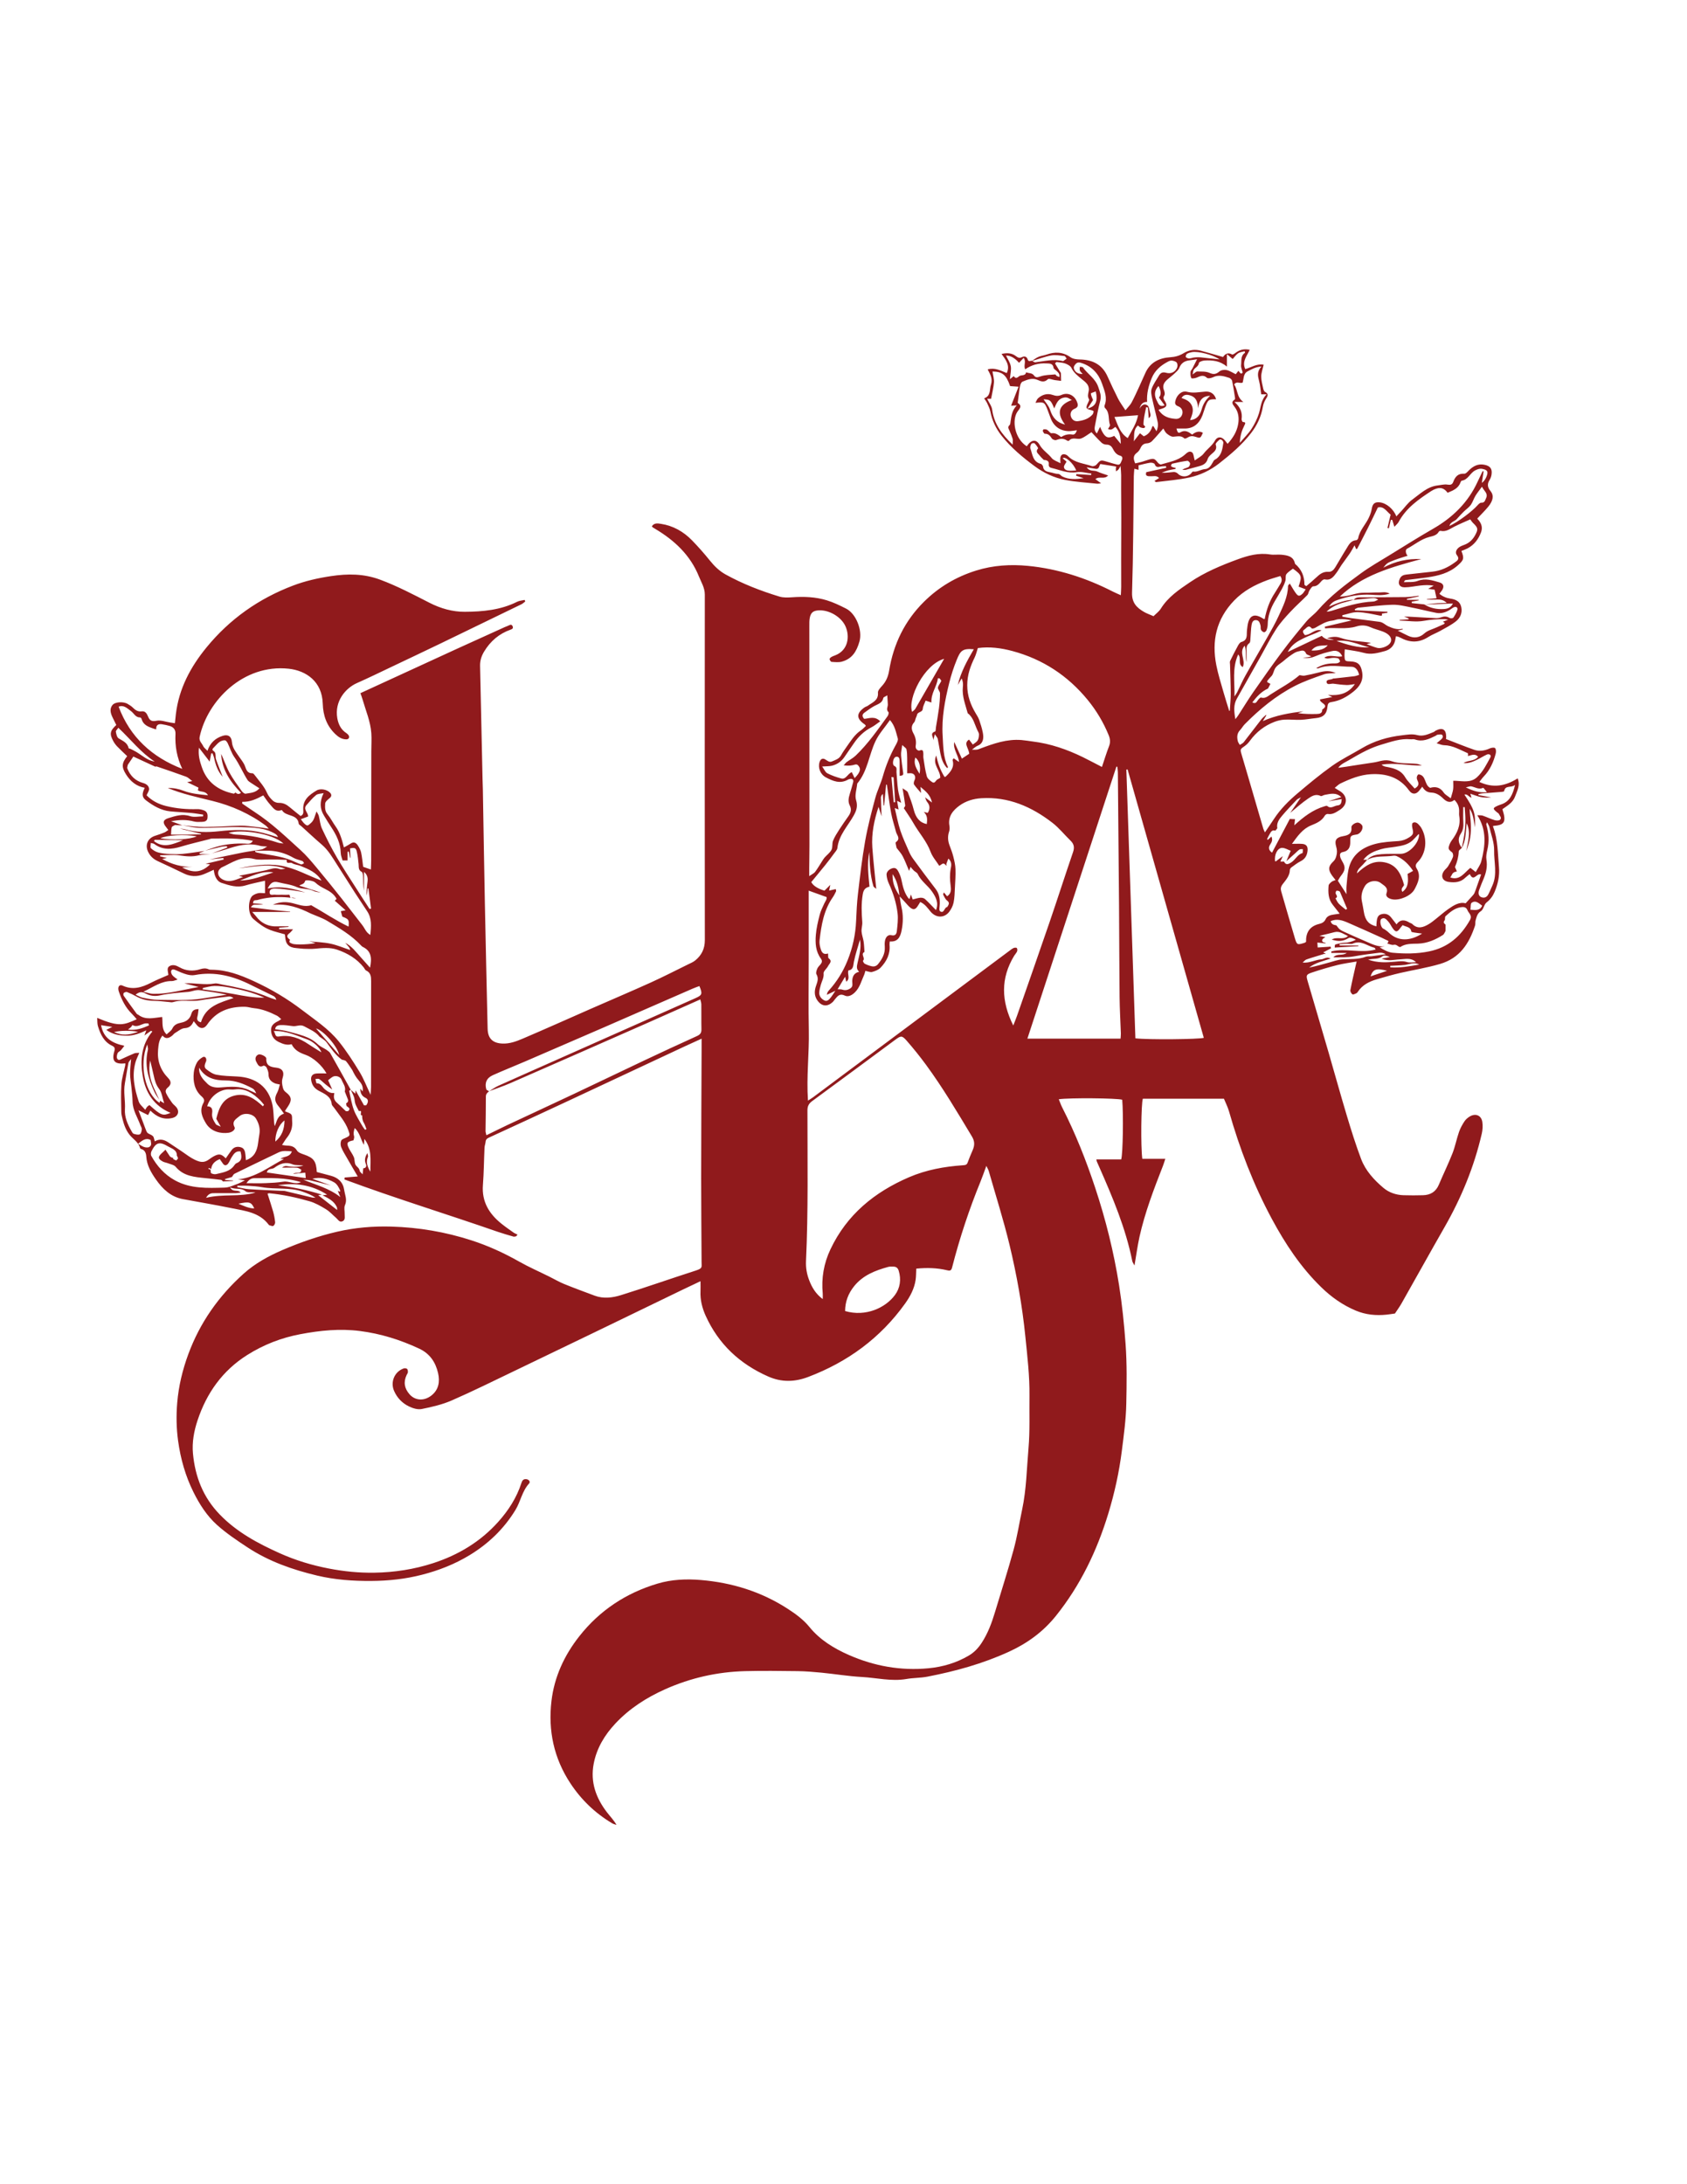 <?xml version="1.0" encoding="UTF-8"?><svg id="Layer_1" xmlns="http://www.w3.org/2000/svg" viewBox="0 0 612 792"><defs><style>.cls-1{fill:#901a1c;}</style></defs><path class="cls-1" d="M374.23,130.95c.82-.52,1.59-1.15,2.47-1.54,.9-.39,1.94-.48,2.87-.81,3.09-1.1,5.97-1.05,8.79,.94,.88,.62,2.22,.79,3.36,.81,4.57,.08,8.08,1.76,10.04,6.1,1.23,2.73,2.49,5.44,3.85,8.11,.68,1.34,1.61,2.56,2.67,4.21,.93-1.15,1.72-1.88,2.21-2.78,1.03-1.91,1.91-3.9,2.83-5.88,.76-1.65,1.48-3.31,2.23-4.96,1.76-3.84,5.09-5.36,8.98-5.61,1.8-.11,3.36-.56,4.8-1.44,1.99-1.22,4.05-1.52,6.24-.95,2.62,.69,5.21,1.47,8.11,2.3,.65-.91,1.63-1.88,3.29-.92,.25,.14,.94-.34,1.34-.64,1.47-1.09,3.06-1.48,5.05-1.05-.96,2.23-2.9,4.17-1.62,6.99,2.19-.57,4.21-2.07,6.68-1.58-.34,1.51-.86,2.86-.88,4.22-.02,1.42,.39,2.86,.69,4.28,.1,.49,.31,1.15,.68,1.34,1.52,.79,.93,1.6,.29,2.63-.51,.82-.9,1.78-1.06,2.73-.61,3.56-2.05,6.68-4.26,9.55-3.31,4.29-7.37,7.73-11.61,11.04-3.22,2.52-6.84,4.23-10.74,5.09-3.97,.87-8.07,1.16-12.12,1.68-.12,.02-.27-.18-.59-.42l1.66-1.05c-.82-.98-1.83-.64-2.79-.65-1.01-.02-2.39,.18-1.85-1.48,2.38-.52,4.81-1.05,7.24-1.58l-.08-.59c-.65,.04-1.33,0-1.95,.14-.97,.23-1.73,.35-2.16-.89-.11-.33-1.06-.58-1.57-.51-1.43,.21-2.83,.6-4.28,.94v1.65l-1.53-.4c-.06,.87-.18,1.77-.19,2.66-.18,14.07-.19,28.16-.64,42.22-.12,3.71,1.65,5.46,4.31,7.02,1,.59,2.13,.96,3.48,1.56,.83-.84,1.98-1.66,2.66-2.75,2.63-4.22,6.62-6.89,10.6-9.58,5.37-3.63,11.32-6.1,17.35-8.31,3.72-1.36,7.58-2.41,11.68-1.74,1.33,.22,2.73-.04,4.08,.09,2.2,.22,4.43,.53,4.96,3.3,2.36,1.97,3.43,4.51,3.42,7.56,0,.16,.4,.32,.67,.54,1.23-1.06,2.49-2.08,3.66-3.19,1.22-1.16,2.48-2.13,4.29-2,1.29,.09,2.01-.75,2.59-1.69,1.32-2.15,2.55-4.37,3.9-6.5,.9-1.41,1.57-3.14,3.67-3.27,.26-.02,.66-.43,.71-.71,.55-2.96,2.79-5.03,3.96-7.66,.43-.96,.8-1.98,.97-3.01,.29-1.84,1.06-2.55,2.9-2.36,2.38,.25,5.01,2.42,6.02,5.09,.64-.68,1.24-1.31,1.83-1.94,1.28-1.38,2.38-3,3.87-4.08,2.89-2.09,5.5-4.78,9.34-5.21,1.15-.13,2.35-.47,3.46-.29,1.09,.17,1.76,.06,2.15-.99,.69-1.84,1.7-3.11,3.99-2.96,.6,.04,1.31-.85,1.88-1.4,1.52-1.46,3.24-2.27,5.4-1.85,2.17,.42,2.96,1.48,2.6,3.66-.1,.61-.32,1.25-.65,1.77-.91,1.46-.91,2.64,.28,4.09,1.34,1.64,.95,3.54-.81,5.69-1.2,1.46-2.57,2.79-4,4.32,1.23,1.28,2.17,2.87,1.4,4.92-.94,2.54-2.48,4.59-4.92,5.88-.71,.37-1.48,.63-2.22,.93,1.09,2.74,.84,3.31-1.27,5.2-3.2,2.86-7.1,3.8-11.16,4.39-2.59,.37-5.19,.64-7.79,.97-.23,.03-.44,.23-.62,.77,1.67-.13,3.49,.11,4.99-.47,2.81-1.09,5.33-.2,7.89,.54,1.56,.45,1.8,1.58,.89,2.93-.25,.37-.53,.71-.91,1.21,1.21,.99,2.49,1.52,3.93,1.73,1.9,.28,3.54,.95,4,3.08,.45,2.08-.35,3.9-1.86,5.11-1.75,1.4-3.81,2.42-5.78,3.53-1.41,.79-2.96,1.34-4.32,2.21-3.21,2.05-6.44,2.14-9.78,.41-.4-.21-.82-.38-1.24-.55-.16-.06-.35-.06-.73-.13-.09,.48-.16,.97-.26,1.44-.44,2.08-1.8,3.4-3.74,3.93-2.5,.68-5.01,1.4-7.71,.63-2.15-.61-4.42-.84-6.83-1.27-.04,.8-.13,1.5-.11,2.2,.09,2.09,.12,2.11,2.17,2.19,2.75,.11,3.77,1.19,4.24,3.9,.53,3.13-.97,5.28-3.17,7.05-2.34,1.88-4.95,3.36-7.99,3.79-1,.14-1.33,.61-1.42,1.6-.24,2.77-1.53,3.96-4.22,4.22-1.79,.17-3.58,.53-5.37,.61-1.98,.09-3.97-.16-5.94-.06-1.23,.06-2.5,.35-3.66,.79-3.63,1.39-6.61,3.67-8.91,6.83-.52,.71-1.14,1.4-1.85,1.9-1.74,1.22-1.78,1.18-1.22,3.08,.76,2.6,1.54,5.2,2.3,7.81,1.87,6.4,3.74,12.81,5.61,19.21,.09,.32,.28,.62,.57,1.26,1.19-1.77,2.25-3.29,3.26-4.84,2.35-3.6,5.37-6.61,8.62-9.35,4.07-3.44,8.18-6.86,12.52-9.94,3.37-2.39,7.14-4.21,10.71-6.34,4.5-2.68,9.36-4.12,14.56-4.72,1.89-.22,3.7-.59,5.58-.08,2.17,.59,4.07-.37,5.99-1.13,.25-.1,.43-.34,.67-.47,2.49-1.28,3.84-.49,3.84,2.25,0,.26-.05,.51-.08,.77,3.48,1.33,6.88,2.75,10.36,3.94,1.84,.63,3.73,.29,5.54-.53,.57-.26,1.61-.42,1.92-.11,.37,.38,.4,1.35,.23,1.98-.81,3.1-2.08,5.98-4.36,8.33-.54,.56-.98,1.21-1.57,1.96,4.99,2.32,9.44,1.5,13.9-1.3,1.01,2.55-.2,4.52-.94,6.56-.82,2.28-2.86,3.37-4.6,4.61,1.57,4.91,.62,5.76-3.34,6.07-.03,.08-.09,.17-.07,.23,1.82,4.74,1.71,9.76,2.16,14.7,.29,3.17-.38,6.12-1.58,8.98-.63,1.49-1.53,2.77-2.91,3.83-.95,.73-1.1,2.56-2.07,3.17-1.38,.88-1.54,2.12-1.92,3.36-.18,.59,0,1.29-.2,1.88-2.16,6.53-5.54,11.82-12.75,13.92-4.7,1.37-9.5,2.14-14.24,3.21-2.89,.66-5.75,1.48-8.6,2.32-2.74,.8-5.25,2.01-6.9,4.51-.15,.22-.34,.48-.57,.58-.47,.2-1.18,.57-1.42,.38-.42-.31-.84-1.05-.75-1.52,.57-3,1.27-5.97,1.94-8.94,.08-.34,.16-.69,.34-1.44-2.48,.44-4.78,.72-7,1.28-3.06,.77-6.1,1.67-9.09,2.67-2.23,.74-2.31,1.02-1.69,3.16,2.53,8.66,5.11,17.31,7.63,25.98,2.22,7.63,4.32,15.29,6.61,22.89,1.59,5.27,3.23,10.54,5.18,15.68,1.61,4.22,4.68,7.55,8.09,10.43,2,1.69,4.58,2.57,7.28,2.65,2.36,.07,4.73,.07,7.09,0,2.66-.08,4.62-1.22,5.71-3.79,1.61-3.82,3.44-7.55,4.96-11.41,.98-2.5,1.48-5.19,2.36-7.73,.47-1.35,1.18-2.64,1.97-3.84,.48-.73,1.23-1.37,1.99-1.81,2.09-1.21,4.12-.37,4.5,1.99,.22,1.39,.12,2.91-.2,4.29-2.77,11.99-7.41,23.24-13.52,33.91-5.26,9.19-10.39,18.45-15.61,27.66-.76,1.33-1.68,2.57-2.37,3.63-1.17,.16-2.09,.31-3.02,.41-3.85,.4-7.59,.04-11.19-1.47-4.74-1.99-8.87-4.91-12.53-8.48-7.42-7.22-13.06-15.74-17.93-24.8-6.67-12.4-11.68-25.47-15.53-38.99-.44-1.53-1.18-2.97-1.83-4.55h-29.43c-.61,1.77-.79,17.38-.19,21.78h8.35c-.34,1.03-.55,1.76-.82,2.46-3.3,8.45-6.56,16.91-8.54,25.79-.74,3.35-1.19,6.76-1.82,10.43-.32-.63-.7-1.1-.81-1.62-2.39-11.91-7.09-23.01-11.96-34.05-.29-.66-.6-1.32-.88-1.99-.07-.16-.08-.35-.19-.8h9.02c.63-2.21,.82-16.24,.37-21.64-1.83-.58-19.19-.75-23.02-.17,.43,1.03,.76,2.02,1.23,2.94,4.79,9.39,8.67,19.16,11.98,29.15,3.83,11.54,6.75,23.3,8.66,35.31,1.12,7.06,1.84,14.16,2.36,21.3,.53,7.26,.41,14.51,.26,21.75-.11,5.68-.9,11.35-1.61,17-.97,7.73-2.65,15.34-4.92,22.8-4.11,13.47-10.1,25.97-18.97,37.04-4.65,5.8-10.37,9.97-17.11,13.05-9.47,4.33-19.39,7.07-29.56,9.03-2.48,.48-5.07,.4-7.56,.84-5.48,.95-10.83-.43-16.24-.73-4.87-.27-9.7-1.08-14.56-1.56-2.89-.28-5.79-.52-8.68-.56-6.36-.08-12.72-.16-19.07,0-10.08,.27-19.76,2.44-28.99,6.56-6.79,3.03-12.94,6.97-18.05,12.41-3.92,4.18-6.82,8.96-7.9,14.65-1.25,6.6,.82,12.36,4.8,17.54,1.14,1.49,2.47,2.83,3.49,4.6-.52-.18-1.08-.29-1.54-.56-6.19-3.68-11.26-8.54-15.21-14.54-5.99-9.09-8.12-19.14-6.85-29.84,1.03-8.75,4.65-16.54,10.08-23.44,7.41-9.42,17.03-15.74,28.45-19.13,5.04-1.5,10.4-1.74,15.67-1.29,11.29,.95,21.87,4.21,31.45,10.4,2.91,1.88,5.72,3.92,7.91,6.61,3.84,4.72,8.88,7.77,14.29,10.16,9.21,4.06,18.89,5.79,28.95,4.83,5.19-.5,10.14-1.96,14.66-4.64,1.91-1.13,3.37-2.69,4.59-4.55,2.27-3.46,3.67-7.26,4.85-11.18,2.26-7.55,4.69-15.05,6.76-22.65,1.31-4.79,2.07-9.73,3.1-14.6,1.54-7.29,1.65-14.74,2.29-22.12,.55-6.31,.27-12.7,.35-19.05,.09-7.17-.76-14.28-1.48-21.4-1.13-11.28-3.12-22.42-5.77-33.42-2.17-8.97-4.97-17.79-7.51-26.67-.14-.51-.45-.97-.88-1.88-.79,2.13-1.39,3.91-2.1,5.64-4.14,10.13-7.58,20.5-10.3,31.1-.29,1.13-.6,1.4-1.84,1.1-3.63-.88-7.34-.96-11.18-.59-.07,1.4-.04,2.74-.23,4.05-.47,3.2-1.96,6.01-3.81,8.6-8.97,12.52-20.85,21.21-35.2,26.64-4.87,1.84-9.63,1.97-14.49-.18-10.3-4.54-18-11.72-22.66-21.99-1.27-2.79-2.04-5.8-1.89-8.96,.05-1.06,0-2.12,0-3.6-2.39,1.14-4.33,2.04-6.26,2.97-10.76,5.21-21.51,10.42-32.28,15.62-9.7,4.68-19.4,9.37-29.11,14.02-7.51,3.59-14.97,7.31-22.6,10.63-3.44,1.5-7.2,2.37-10.91,3.11-1.45,.29-3.27-.29-4.67-.98-2.4-1.17-4.24-3.09-5.33-5.59-1.42-3.26,.18-7,3.5-8.15,.36-.13,.97-.05,1.23,.18,.25,.23,.3,.79,.28,1.19-.02,.34-.28,.66-.44,.98-1.23,2.57-.84,4.88,1.03,7.02,1.97,2.26,5.11,2.53,7.73,.61,2.91-2.13,3.34-5.21,2.63-8.29-.89-3.89-2.94-7.05-6.87-8.88-6.87-3.2-13.94-5.42-21.49-6.38-7.29-.93-14.4-.2-21.53,1.14-6.94,1.3-13.38,3.8-19.34,7.56-8.98,5.66-14.74,13.8-18.03,23.72-1.28,3.85-2.04,7.92-1.66,12.01,.79,8.42,3.69,15.89,9.73,22.12,6.2,6.4,13.81,10.46,21.77,14.04,5.72,2.57,11.71,4.37,17.85,5.55,5.41,1.04,10.92,1.59,16.46,1.5,7.28-.12,14.41-1.21,21.33-3.46,9.13-2.96,17.16-7.79,23.58-14.95,3.69-4.11,6.7-8.75,8.43-14.1,.27-.82,.63-1.49,1.69-1.41,1.01,.07,1.7,.93,1.08,1.6-2.53,2.76-3.05,6.5-4.94,9.59-4.22,6.9-9.85,12.27-16.69,16.41-5.36,3.25-11.17,5.52-17.26,7.08-6,1.54-12.09,2.19-18.27,2.23-6.64,.05-13.23-.41-19.68-1.94-8.93-2.12-17.56-5.14-25.28-10.23-3.85-2.53-7.72-5.12-11.13-8.19-3.63-3.27-6.3-7.44-8.49-11.85-2.92-5.88-4.67-12.07-5.57-18.59-.64-4.63-.7-9.26-.32-13.81,.5-6.01,1.92-11.91,4.03-17.63,4.23-11.45,11.04-21.1,20.08-29.19,4.13-3.7,8.99-6.38,14.09-8.57,6.4-2.75,12.99-5.05,19.77-6.62,6.45-1.5,13.05-2.06,19.69-1.87,9.92,.28,19.61,1.93,29.05,4.98,6.05,1.95,11.8,4.58,17.35,7.72,3.53,2,7.26,3.62,10.9,5.43,1.78,.88,3.51,1.91,5.34,2.66,3.68,1.5,7.42,2.87,11.14,4.26,3.23,1.2,6.53,.75,9.63-.22,9.06-2.83,18.02-5.98,27.06-8.89,2.54-.82,2.09-1.21,2.09-3.09-.04-10.17-.16-20.34-.15-30.51,.01-15.71,.1-31.42,.16-47.13,0-.98,0-1.96,0-3.35-2.41,1.1-4.44,2-6.46,2.95-14.19,6.64-28.38,13.3-42.58,19.92-9.34,4.36-18.69,8.68-28.06,12.98-.75,.34-1.19,.71-1.26,1.55-.07,.72-.36,1.42-.39,2.13-.21,4.52-.23,9.04-.58,13.55-.46,6.03,2.25,10.43,6.73,14.02,1.41,1.13,2.9,2.17,4.38,3.21,.44,.31,.96,.49,1.44,.73l-.47,.61c-.33,.05-.7,.21-.99,.12-1.91-.55-3.83-1.09-5.71-1.74-18.5-6.43-37.25-12.16-55.62-18.98l.07-.7c1.44-.12,2.87-.23,4.76-.39-1.39-2.37-2.64-4.47-3.85-6.6-.76-1.32-1.58-2.62-2.15-4.02-.28-.7-.29-1.69,0-2.37,.21-.5,1.08-.76,1.7-1.05,1.57-.74,1.55-.88,.9-2.7-1.11-3.13-3.32-5.53-5.17-8.16-.31-.44-.83-.87-.87-1.33-.27-2.9-2.71-3.76-4.71-4.85-1.6-.87-2.41-2-2.72-3.7-.27-1.46,.36-2.43,1.91-2.55,1.16-.09,2.34-.02,3.63-.02-1.58-2.89-4.85-5.79-7.6-6.75-2.09-.73-4-1.65-5.06-3.85-1.7,.47-3.15-.08-4.66-.8-1.87-.89-2.7-2.29-2.8-4.22-.09-1.85,1.2-2.7,2.65-3.38,.29-.14,.55-.36,1.04-.7-.63-.51-1.04-.98-1.55-1.24-2.65-1.33-5.38-2.45-8.38-2.73-1.07-.1-2.12-.48-3.19-.5-5.65-.11-10.46,1.59-13.78,6.51-1.12,1.65-2.71,1.54-3.89-.09-.26-.35-.54-.69-.96-1.21-.67,1.56-1.51,2.44-3.28,2.54-1.21,.07-2.38,1.12-3.54,1.79-.38,.22-.63,.65-.99,.93-1.17,.92-2.37,1.39-3.51-.03-1.3,1.55-1.43,3.26-1.6,5.1-.37,4.07,.85,7.42,3.67,10.32,1.18,1.21,1.15,2.37-.17,3.44-.85,.69-.87,1.44-.55,2.11,.56,1.2,1.34,2.32,2.12,3.4,.47,.66,1.21,1.12,1.68,1.78,1.1,1.54,.36,3.24-1.46,3.7-3.22,.82-5.8-.38-8.09-2.65l-.84,1.63c-1.04-.52-2.04-1.02-3.48-1.74,.71,1.87,1.26,3.32,1.81,4.77,.35,.92,.67,1.84,1.05,2.75,.13,.3,.33,.64,.59,.81,.59,.39,1.36,.58,1.82,1.07,.37,.4,.4,1.12,.64,1.87,1.82-1.07,3.4-.64,4.92,.38,2.07,1.4,4.19,2.74,6.23,4.19,1.47,1.04,2.9,2.03,4.66,2.62,1.39,.47,2.45,.29,3.57-.44,.67-.44,1.31-.95,2.02-1.33,1.94-1.04,2.79-.87,4.36,.74,.72-1.02,1.42-2.06,2.18-3.06,.89-1.17,2.2-1.33,3.44-.91,1.14,.38,1.4,1.54,1.52,2.66,.06,.62,.11,1.24,.17,1.98,3.11-1.08,4.08-3.47,4.43-6.29,.13-1.07,.3-2.13,.47-3.19,.34-2.06-.24-3.96-1.29-5.67-1.1-1.78-4.3-2.23-5.99-.79-1.13,.96-2.88,1.79-1.74,3.97,.4,.76-.73,1.8-2.11,2.01-2.77,.42-6.41-.32-8.28-3.43-1.33-2.21-2.43-4.61-.94-7.3,.51-.92,.37-1.59-.64-2.47-2.54-2.24-3.15-5.37-2.82-8.63,.13-1.23,.54-2.49,1.12-3.58,.44-.81,1.28-1.51,2.1-1.98,.75-.43,1.38,.19,1.32,1.09,0,.09,0,.19-.03,.27-.38,1.01-1.04,2.16,.02,2.99,1.1,.86,2.39,1.77,3.71,2.01,2.47,.46,5.01,.51,7.53,.64,6.86,.35,11.38,3.86,12.75,10.21,.43,2,.41,4.1,.6,6.16,.05,.52,.08,1.05,.29,1.61,.71-1.7,.85-3.72,3.32-4.51-.74-1.01-1.3-1.87-1.95-2.64-1.5-1.77-1.59-3.01-.48-5.07,.44-.81,.59-1.78,.93-2.86-.84-.19-1.37-.24-1.83-.44-1.42-.62-2.32-1.57-2.29-3.3,.01-.83-.37-1.7-.73-2.47-.15-.32-.87-.72-1.08-.61-1.63,.87-2.06-.4-2.61-1.39-.63-1.13-.26-2.26,.8-2.67,.71-.28,2.84,.71,2.81,1.45-.11,2.6,1.44,3.09,3.58,3.32,2.17,.23,3.05,1.5,2.38,3.61-.43,1.33-.25,2.4,.06,3.65,.19,.76,.46,1.18,1.09,1.66,2.11,1.62,2.24,2.9,.79,5.09-.35,.52-.7,1.04-1.04,1.57-.04,.07-.02,.18-.03,.27,.77,.36,1.78,.54,2.24,1.15,.42,.55,.23,1.56,.31,2.36,.22,2.27-.46,4.25-1.89,6.03-.61,.76-1.09,1.62-1.78,2.65,.66,.09,1.22,.22,1.78,.23,1.51,.02,2.75,.3,3.65,1.8,.43,.72,1.59,1.1,2.49,1.41,3.57,1.23,4.48,2.39,4.69,6.36,1.66,.44,3.36,.91,5.07,1.35,2.71,.7,4.47,2.39,4.87,5.14,.26,1.8,1.17,3.57,.28,5.54-.41,.91-.06,2.15-.11,3.24-.04,.95,.36,2.16-.86,2.63-1.08,.41-1.56-.67-2.22-1.24-1.23-1.05-2.33-2.32-3.69-3.15-1.9-1.16-3.91-2.31-6.03-2.92-4.75-1.36-9.59-2.4-14.52-2.88-.25-.02-.51,.12-.66,.16,.68,2.16,1.4,4.26,2.01,6.4,.36,1.28,.61,2.61,.75,3.94,.05,.44-.3,1.13-.68,1.34-.33,.18-.94-.14-1.43-.25-.08-.02-.16-.1-.21-.17-3.36-4.48-8.52-5.02-13.43-6.01-5.88-1.19-11.8-2.2-17.71-3.29-4.4-.81-7.38-3.68-9.78-7.12-1.73-2.48-3.31-5.12-3.51-8.35-.06-1.05-.44-2.34-1.85-2.7-.16-.04-.38-.19-.41-.34-.54-2.18-2.53-3.21-3.8-4.81-1.38-1.74-2.07-3.76-2.59-5.86-.19-.78-.4-1.58-.41-2.37-.04-3.36-.2-6.73,.04-10.08,.16-2.3,.91-4.56,1.38-6.84,.05-.24,.03-.49,.04-.76-3.84,.45-5.05-.85-3.98-4.4,.32-1.05,.08-1.55-.75-1.94-3.06-1.43-4.3-4.2-5.21-7.16-.27-.89-.18-1.9-.26-2.99,8.1,3.47,9.72,2.51,14.34,.51-.64-.72-1.17-1.41-1.79-2.01-2.31-2.26-3.67-5.07-4.71-8.06-.12-.33-.2-.7-.19-1.05,.02-1.01,.62-1.51,1.58-1.07,3.66,1.68,6.96,.66,10.28-1.05,2.05-1.06,4.21-1.9,6.3-2.83-.04-1.16-.78-2.54,.5-3.24,1.12-.62,2.32-.25,3.55,.46,2.31,1.32,4.92,1.52,7.47,.71,1.11-.35,2.08-.45,3.13,.04,.31,.14,.71,.14,1.07,.14,5.43,.04,10.29,1.86,15.19,4.1,6.34,2.9,12.25,6.41,17.76,10.63,4.58,3.5,9.48,6.72,13.13,11.24,2.81,3.47,5.24,7.27,7.57,11.09,1.51,2.48,2.55,5.24,4,8.3,.07-1.23,.16-2.02,.16-2.82,0-12.81,0-25.61,.03-38.42,0-1.64-.12-3.06-1.83-3.85-.35-.16-.53-.69-.8-1.04-2.53-3.22-5.89-5.21-9.71-6.51-2.65-.9-5.34-.59-8.04-.34-1.32,.12-2.67,.07-4,.03-.9-.03-1.79-.19-2.69-.25-2.78-.2-3.95-1.39-4.12-4.21-.02-.27-.07-.53-.11-.79-1.81-.53-3.64-.92-5.37-1.6-2.27-.89-4.19-2.35-6.05-3.97-2-1.73-1.97-6.18-.65-8.05,.45-.64,1.42-1.04,2.24-1.26,.75-.21,1.61-.04,2.64-.04v-4.51c-2.43,.57-4.79,1-7.08,1.7-3.06,.94-5.88,0-8.68-.92-1.36-.44-2.09-1.68-2.51-3.03-.16-.5-.21-1.03-.34-1.72-1.37,.61-2.56,1.21-3.8,1.68-2.39,.91-4.73,.79-7.06-.36-3.14-1.55-6.32-3-9.48-4.48-1.53-.71-2.69-1.76-3.43-3.3-1.25-2.56-.17-5.04,2.57-5.89,1.11-.34,2.21-.74,3.29-1.17,.47-.19,.87-.53,1.44-.9-.37-.49-.62-.85-.89-1.18-1.23-1.54-1.02-2.53,.91-3.13,2.55-.79,5.06-1.66,7.89-.72,1.42,.47,3.13,.08,4.71,.08l.03-.63c-1.48-.21-2.95-.48-4.44-.62-2.51-.23-5.04-.32-7.54-.57-3.33-.34-6.12-2-8.72-3.96-1.53-1.15-1.61-2.33-.5-4.58-3.05-.54-5.21-2.35-6.8-4.88-1.68-2.67-1.56-4.1,.43-6.59-1.21-1.16-2.45-2.3-3.62-3.51-.55-.57-1.04-1.24-1.42-1.94-1.43-2.61-1.2-3.76,1.09-5.85-.47-.96-.96-1.92-1.42-2.89-.68-1.45-1.07-2.98,.02-4.34,.98-1.21,4.04-1.34,5.56-.39,.61,.38,1.26,.74,1.75,1.23,.93,.93,1.84,1.64,3.31,1.44,1.33-.18,1.89,.88,2.31,1.9,.6,1.44,1.33,1.87,3.07,1.51,1.56-.32,3.33,.39,5,.65,.5,.08,1.01,.14,1.66,.24,.13-1.23,.23-2.29,.36-3.35,1.11-9.22,5.32-17.06,11.08-24.1,8.44-10.32,19.02-17.76,31.49-22.48,4.41-1.67,9-2.7,13.66-3.4,6.05-.91,11.91-.93,17.88,1.29,6.23,2.32,12.03,5.38,17.9,8.38,4.03,2.06,8.38,3.29,12.77,3.26,6.48-.03,13.01-.62,19.01-3.63,.81-.41,1.81-.46,2.72-.67l.24,.55c-.45,.34-.87,.76-1.37,1.01-9.77,4.75-19.54,9.49-29.32,14.21-6.02,2.9-12.07,5.76-18.11,8.63-4.09,1.94-8.16,3.93-12.3,5.76-4.01,1.78-8.19,6.49-7.09,12.77,.38,2.15,1.32,4.1,3.28,5.36,.3,.19,.57,.46,.78,.74,.51,.72,.13,1.51-.76,1.52-1.66,.02-2.94-.86-4.06-1.94-3.1-2.99-4.4-6.7-4.52-10.97-.23-8.1-6.06-12.02-12.38-12.7-16.37-1.74-29.4,11.5-32.27,24.65-.35,1.58,.77,2.3,1.26,3.39,.28,.62,.94,1.07,1.56,1.73,.96-2.88,2.89-4.61,5.55-5.44,1.96-.62,3.17,.24,3.33,2.29,.17,2.11,1.46,3.6,2.56,5.23,.76,1.12,1.68,2.18,2.15,3.42,.53,1.41,.86,2.7,2.75,2.65,.32,0,.71,.52,.97,.87,1.52,2.04,3.29,3.89,4.32,6.29,.45,1.05,1.27,2,2.12,2.79,.53,.49,1.44,.8,2.16,.78,1.59-.05,2.78,.59,3.92,1.56,1.3,1.1,2.64,2.15,3.94,3.2,1.2-.46,1.02-1.46,.98-2.32-.21-3.57,2.22-5.35,4.8-6.91,1.49-.9,3.96-.35,5.02,.89,.49,.58,.51,1.23-.23,1.84-.66,.54-1.59,1.27-1.63,1.97-.07,1.28-.19,2.65,.82,3.87,1.14,1.37,1.94,3.03,2.99,4.49,1.6,2.24,2.28,4.82,2.99,7.56,.83-.47,1.67-.88,2.43-1.39,1.24-.84,2.05-.23,2.68,.77,.47,.76,.94,1.59,1.12,2.45,.35,1.66,.5,3.37,.75,5.21,.77,.27,1.59,.55,2.8,.97,.04-1.28,.1-2.33,.1-3.37,.02-13.17,.04-26.34,.05-39.51,0-2.17,.16-4.35,.01-6.52-.3-4.28-2.02-8.22-3.19-12.29-.22-.77-.51-1.51-.77-2.25,11.89-5.46,23.63-10.87,35.37-16.25,5.68-2.6,11.37-5.16,17.07-7.74,.5-.22,1.03-.37,1.51-.63,.61-.33,1.04-.22,1.29,.42,.27,.7-.17,.96-.74,1.16-4.2,1.48-7.37,4.19-9.65,8-.96,1.6-1.48,3.26-1.44,5.15,.32,13.71,.6,27.42,.9,41.13,.03,1.18,.09,2.36,.11,3.54,.24,13.8,.45,27.6,.73,41.4,.3,15.16,.66,30.32,1,45.48,.08,3.58,1.86,5.25,5.37,5.39,2.65,.11,5.04-.79,7.34-1.77,8.32-3.54,16.56-7.25,24.84-10.88,7.19-3.16,14.43-6.22,21.59-9.46,4.53-2.05,8.96-4.33,13.42-6.52,.95-.47,1.98-.87,2.78-1.53,2.29-1.87,3.46-4.23,3.46-7.33-.05-41.78-.04-83.56-.01-125.33,0-2.46-1.29-4.44-2.14-6.56-3.11-7.72-8.87-13.1-15.89-17.27-.31-.18-.62-.36-.92-.56-.07-.05-.1-.15-.25-.37,.83-1.25,2.06-1.06,3.29-.87,4.46,.69,8.19,2.83,11.29,6.01,2.27,2.33,4.43,4.79,6.48,7.33,1.62,2,3.39,3.75,5.65,5,6.2,3.43,12.78,5.97,19.54,8.03,1.43,.44,3.07,.36,4.6,.26,4.28-.3,8.54-.15,12.64,1.11,2.39,.73,4.69,1.85,6.93,2.98,3.68,1.85,6.03,7.9,4.88,11.94-1.05,3.68-2.7,6.29-6.38,7.31-1.17,.32-2.49,.16-3.74,.08-.28-.02-.63-.6-.72-.98-.05-.2,.35-.6,.63-.77,.46-.28,.99-.45,1.49-.65,4.62-1.83,5.29-6.8,3.66-10.48-1.53-3.45-5.98-6.04-9.76-5.8-1.94,.12-2.82,.8-3.2,2.7-.19,.97-.16,1.99-.16,2.98,.01,26.43,.03,52.86,.04,79.29,0,2.81-.06,5.63-.08,8.45,0,.78,0,1.57,0,2.96,1.06-.75,1.74-1.03,2.13-1.54,.92-1.23,1.68-2.56,2.52-3.85,.3-.46,.56-.94,.92-1.35,.83-.95,1.95-1.73,2.51-2.81,.49-.94,.15-2.28,.56-3.3,.56-1.41,1.42-2.72,2.24-4.01,1.07-1.68,2.23-3.3,3.37-4.93,.84-1.2,1.18-2.41,.47-3.81-.72-1.39-.45-2.81,0-4.23,.43-1.38,.83-2.77,1.2-4.17,.25-.94-.19-1.4-1.11-1.25-.27,.04-.54,.13-.77,.26-2.87,1.63-5.47,.51-8-.83-2.03-1.08-2.96-3.53-2.28-5.58,.36-1.09,1.09-1.48,2.02-.95,.78,.45,1.48,1.19,2.47,.76,1.23-.54,2.57-.9,3.31-2.24,.56-1.03,1.24-2,1.92-2.96,1.58-2.2,2.97-4.56,5.31-6.11,.66-.44,1.19-1.06,1.76-1.58-.17-.24-.24-.42-.37-.51-3.14-2.1-3.18-4.07-.1-6.21,.37-.26,.85-.35,1.21-.61,1.65-1.21,3.88-1.9,3.64-4.73-.07-.78,.85-1.76,1.51-2.48,1.45-1.6,2.19-3.34,2.55-5.53,1.58-9.62,5.65-18.04,12.66-24.97,5.38-5.32,11.63-9.02,18.89-11.29,6.21-1.94,12.55-2.31,18.83-1.7,10.8,1.05,21.05,4.35,30.73,9.3,.86,.44,1.75,.8,2.94,1.34,.06-1.28,.13-2.16,.13-3.04,.01-6.63-.05-13.26,.02-19.89,.07-6.88-.09-13.76-.03-20.64,0-.9-.11-1.79-.22-3.31-.44,.77-.56,1.08-.77,1.3-.25,.27-.59,.46-.88,.68-.02-.32-.07-.64-.06-.96,0-.24,.08-.48,.13-.79-1.86-.3-3.63-.59-5.71-.92-.51,.37-.31,1.95-1.69,1.74-.96-.15-1.92-.32-3.31-.56,1.14,1.7,2.7,.99,3.8,1.52,1.22,.58,2.54,.93,3.97,1.44-1.31,1.58-3.29,.14-4.61,1.34,.56,.41,1.12,.82,2.07,1.52-.82,.08-1.14,.17-1.46,.13-3.87-.42-7.79-.62-11.6-1.37-4.02-.79-7.73-2.51-11.08-5-4.4-3.26-8.57-6.73-11.97-11.04-2.05-2.6-3.43-5.5-4.06-8.77-.2-1.03-.71-2.01-1.15-2.99-.25-.56-.64-1.05-1.11-1.78,2.55-.91,1.88-3.21,2.48-5,.68-2.01-.21-3.67-1.2-5.5,2.65-.74,4.65,.44,6.94,1.34,1.29-2.84-.42-4.82-1.9-6.95,1.97-.42,3.64-.37,5.13,.74,.68,.51,1.26,.93,2.2,.46,.92-.47,1.79-.33,2.16,.84,.31,.95,1.05,.36,1.6,.46,.38,.19,.79,.59,1.14,.55,3.29-.39,6.56-1.29,9.91-.47,.09,.02,.2,.04,.27,0,.41-.28,.8-.57,1.2-.86-.26-.33-.5-.93-.8-.96-1.59-.17-3.24-.49-4.77-.21-2.38,.44-4.67,1.33-7.01,2.03ZM125.48,402.92h.79c1.2-1.03,0-1.36-.55-1.88l-.16-.95c.65-.35,.89-.85,.6-1.56-.37-.91-.72-1.83-1.08-2.75,.49-1.67-.64-2.91-1.18-4.28-.45-1.15-2.14-1.66-3.22-1.04-.6,.34-1.11,.83-1.65,1.24l1.49,3.36c-.83-.63-1.67-1.24-2.47-1.9-.76-.61-1.43-1.34-2.24-1.88-.33-.22-.91-.04-1.37-.05,.14,.55,.29,1.57,.4,1.57,1.64-.06,2.09,1.46,3.06,2.23,1.01,.8,2,1.49,3.36,1.29l-.03,.42c-.28,1.23,.01,2.26,.99,3.11,.93,.81,1.8,1.7,2.7,2.55l.57,.52Zm-62.72,16.9c.02,.16,.06,.32,.1,.48l1.05,.5,.62-.62c0-.14,0-.28,0-.43l-.37-.71c.05-2.11-1.8-2.53-3.1-3.3-3.23-1.91-4.47-1.54-6.1,1.69-.24,.48-.31,1.29-.06,1.73,2.06,3.7,4.81,6.78,8.57,8.84,5.63,3.09,11.78,2.81,17.9,2.64,.88-.02,1.79-.22,2.61-.53,1.48-.56,3.02-1.02,4.87-2.14-1.25-.16-1.86-.24-2.56-.32,6.43-.63,11.31-4.57,16.74-7.41-.43-.02-.86-.04-1.29-.06,1.28-.94,3.42-.49,4.14-2.68-1.73-.14-3.32-.38-4.88,.4-1.19,.6-2.41,1.15-3.61,1.73-4.12,1.98-8.24,3.96-12.34,5.99-.39,.2-.6,.77-.9,1.16-.84,.25-1.68,.51-2.52,.76l.04,.32c.96,.07,1.93,.14,2.89,.21v.16c-1.23,.05-2.46,.11-3.68,.16l.05,.06c-.24-.22-.47-.59-.74-.63-1.85-.24-3.72-.41-5.58-.61-3.98-.42-7.99-.66-10.88-4.12-.61-.73-1.89-.92-2.87-1.31-.57-.23-1.22-.29-1.76-.58-1.88-.99-1.91-1.75-.22-3.22,.36-.31,.69-.66,1.15-1.1,.46,.7,.8,1.21,1.13,1.71l.51,.77,.63,.39c.14,.04,.29,.07,.43,.07Zm461.6-84.57l.06,.07c0,.75,0,1.49-.01,2.24-.31,.5-.51,1.18-.96,1.47-2.76,1.76-5.72,3.03-9.06,3.14-2.24,.07-4.52-.08-6.5,1.28l.05-.05c-.84-.06-1.26-1.08-2.34-.81-.69,.18-1.54-.28-2.32-.46,.14-.4,.89-.82-.08-1.17-.59-.22-1.13-.56-1.71-.82-4.12-1.85-8.23-3.72-12.37-5.51-2.03-.88-4.13-1.66-6.39-.6,.3,1.15,1.07,1.33,1.89,1.47,.34,.06,.23,.19,.98,1.08,.49,.58,1.27,.96,1.99,1.29,2.63,1.21,5.29,2.37,7.95,3.52,2.17,.93,4.31,2.06,6.82,1.74l-1.85,.38c1.52,.93,3.08,1.81,4.7,1.96,4.4,.4,8.77,.42,13.19-.48,6.89-1.4,11.49-5.42,14.85-11.35,.98-1.74-.44-2.44-.89-3.59-.46-1.17-1.4-1.26-2.47-1.08-2.25,.36-3.88,1.8-5.48,3.25-.26,.23-.16,.86-.23,1.3l-.4,.66c0,.16,0,.32,0,.48l.58,.59Zm-393.67,59.47l.84,1.05c.39-1.83-.54-3.07-1.4-4.02-1.03-1.14-1.69-2.41-2.33-3.74-.74-1.08-1.42-2.22-2.26-3.21-.3-.36-1-.38-1.52-.56-2.32-1.66-3.86-3.98-5.51-6.24-.64-.88-1.74-1.43-2.63-2.13-1.43-1.84-3.56-2.62-5.5-3.71-1.45-.82-2.78,.1-4.17-.09-1.49-.2-3-.43-4.49-.37-.72,.03-1.79,.26-1.9,1.49,1.65,.28,3.26,.41,4.79,.85,3.75,1.07,7.67,1.74,10.67,4.61,.88,.84,2.07,1.33,3.12,1.99,.47,.4,1.09,.7,1.38,1.2,2.52,4.42,4.98,8.87,7.46,13.32-.2,.15-.59,.35-.56,.45,.53,2.33,.89,4.72,1.72,6.94,.78,2.06,2.05,3.94,3.14,5.89,.25,.44,.6,.83,.9,1.24l.5-.27c-.32-.78-.54-1.63-.98-2.34-.52-.85-.57-1.73-.59-2.66-1.25,.16,.52-1.99-1.16-1.51-.44-.88-.96-1.73-1.29-2.64-.27-.77-.23-1.65-.49-2.42-.31-.92-.78-1.79-1.18-2.68,.53,.46,1.05,.91,1.65,1.43l.09-1.23c1.02,1.81,2.04,3.62,3.06,5.44h.78c.77-.97,.98-2.15-.18-2.69-1.59-.74-1.91-1.92-1.95-3.4Zm-21.43,29.38c-.51-.24-1.01-.66-1.52-.68-1.81-.08-3.63-.03-5.44-.03,.57-.47,1.21-.67,1.78-.56,2.02,.37,4,.34,5.99-.17-1.33-.29-2.8-.01-3.97-.48-2.62-1.04-4.66-.16-6.67,1.33-.82,.53-2.23,.05-2.64,1.63,4.71,.68,9.33,1.35,14.13,2.04l-.17-1.97c-1.44,.15-2.73,.28-4.4,.45,1.11-.84,2.44,.26,2.92-1.14,0-.14,0-.28,0-.43Zm10.78,5.76c-2.49-.62-4.97-1.27-7.48-1.85-.83-.19-1.7-.17-2.56-.25,4.62,1.9,9.44,3.11,13.47,6.31-.32-.76-.63-1.52-.95-2.29,.35,.22,1.11,.52,.87-.09-.44-1.11-1.17-2.39-2.14-2.95-2.43-1.39-5.12-2.06-7.94-1.31,2.26,.81,4.49,1.62,6.73,2.43Zm-3.02,3.55c.42-.06,.84-.11,1.65-.22-5.76-3.69-11.65-4.34-17.82-3.42,5.4,.69,10.72,1.76,15.91,3.41-.43,.07-.85,.13-1.33,.2,2.32,1.81,4.51,3.53,6.88,5.38-.04-.49,0-.76-.08-.98-1.01-2.31-3.14-3.3-5.21-4.37Zm348.78-121.01c.73,1.5,1.72,.88,2.66,.29,1.48-.94,2.18-2.81,4.03-3.37,.18-.05,.11-.92,.15-1.41-.41,.03-.91-.07-1.21,.13-.59,.38-1.06,.92-1.59,1.39-1.06,.95-2.12,1.89-3.18,2.84,.48-1.15,.96-2.3,1.58-3.77-1-.37-2.02-1.03-3.07-1.06-1.71-.05-2.97,2.48-2.6,4.84,.09,.02,.21,.09,.26,.06,.76-.56,1.51-1.13,2.54-1.91-.36,.8-.58,1.28-.89,1.98h1.34ZM57.83,398.86c-.61-.97-1.32-1.89-1.8-2.92-2.27-4.85-3.68-9.86-2.37-15.28,.12-.49-.12-1.08-.24-1.95-3.07,7.44-.77,17.86,4.47,21.2l.16-.77,1.5,.91c-.64-1.95-.82-3.89-1.82-5.19-1.17-1.52-1.59-3.11-1.96-4.85-.4-1.83-.86-3.65-1.29-5.47-.77,3.53-.07,6.8,1.34,9.97,.65,1.46,1.34,2.91,2.01,4.37ZM378.69,166.79c-.5-.51-1.06-.98-1.48-1.55-.54-.75-1.75-1.36-.63-2.64,.13-.15-.7-1.29-1.24-1.83-.18-.18-1.04-.07-1.17,.15-.28,.49-.54,1.22-.37,1.69,.78,2.18,.85,4.89,3.84,5.61,.29,.07,.48,.51,.72,.78,.12,1.75,1.41,2.05,2.78,2.29,.88,.16,1.75,.53,2.62,.55,.81,.02,1.09,.66,1.59,.92,2.42,1.22,5.08,1.03,7.76,.64l-2.74-.91,.11-.58,5.37,.34,.05-.54c-1.77-.19-3.6-.78-5.28-.5-3.23,.54-6.02-.78-8.96-1.48-.68-.16-1.31-.37-1.18-1.45,.13-1.13-.79-1.48-1.81-1.49ZM131.78,423.62c1.09-.02,1.23-.88,.96-1.51-.67-1.5-.21-2.75,.52-4.01,.08,.48,.36,1.03,.21,1.41-.73,1.77-.33,3.31,.88,5.34,.02-4.34,.63-8.2-2.16-11.88l-.16,2.17c-1.19-1.87-1.41-4.3-3.34-6.1-.42,1.19-.53,2.06-.23,3.04,.13,.41-.14,.94-.23,1.41-2.37,.5-2.63,.93-1.63,2.95,.53,1.08,1.31,2.05,1.77,3.16,.36,.88,.18,2.02,.64,2.8,.43,.72,1.34,1.11,1.47,2.14,.05,.37,.55,.68,1.07,1.29l.24-2.23Zm-68.36-124.43c-.39,.26-1.02,.44-1.11,.78-.22,.8-.18,1.67-.26,2.67,1.93,0,3.72,.01,5.51,0,1.79-.01,3.58-.05,5.37-.08l-.04-.25c-2.54-.62-5.09-1.24-7.63-1.85,.62,.08,1.26,.09,1.85,.26,4.07,1.17,8.27,1.13,12.37,.69,5.34-.58,10.6-.73,15.83,.58,1.86,.47,3.69,1.05,5.53,1.58-.21-.57-.55-.93-.95-1.18-3.79-2.3-8.1-2.35-12.29-2.47-4.98-.14-9.98,.3-14.97,.26-2.19-.02-4.37-.62-6.55-.95,2.68,.23,5.37,.65,8.05,.64,4.41-.02,8.82-.4,13.23-.47,1.96-.03,3.93,.3,5.88,.5,1.26,.13,2.5,.34,4.26,.59-.59-.64-.74-.86-.94-1.01-5.88-4.39-12.43-7.32-19.55-9.08-5.43-1.34-10.93-2.51-16.13-4.66,2-.07,3.89,.3,5.78,1.02,2.74,1.04,5.66,1.31,8.79,1.6-.96-1.7-2.73-1.05-3.67-1.81,.08-.37,.26-.93,.19-.97-1.34-.69-2.72-1.31-4.08-1.95l1.86-.41c-.95-.7-1.51-1.33-2.21-1.58-3.54-1.3-7.12-2.5-10.69-3.72-.15-.05-.35,.05-.52,.08-2.66-1.23-5.31-2.45-7.95-3.67l-1.99,2.94c-.08,.46-.34,1-.2,1.37,1.04,2.66,2.89,4.49,5.7,5.27,1.1,.31,2.1,.95,2.19,2.12,.05,.71-.54,1.48-.9,2.35,1.92,1.97,4.35,3.22,7.1,3.89,3.69,.9,7.43,1.24,11.23,1.12,.86-.03,1.78,.18,2.58,.51,1.2,.49,1.31,1.64,1.18,2.74-.14,1.14-1.09,1.34-2.01,1.37-.99,.04-2.02,.1-2.96-.15-2.56-.67-5.09-.68-8.25-.07,1.73,.62,2.92,1.05,4.11,1.47l-2.74-.09Zm13.21,124.73c-.27-.14-.52-.31-.8-.42-.05-.02-.18,.2-.28,.3l.85,.37c.07,.44,0,1.15,.23,1.27,.53,.26,1.25,.43,1.8,.29,2.41-.6,5.01-.88,6.59-3.21,.2-.29,.47-.62,.78-.74,2.2-.88,1.87-2.52,1.45-4.26-1.8-.27-2.48,.98-3.21,2.1-.49,.75-.76,1.65-1.31,2.34-.46,.58-1.19,.87-1.8,.05-.42-.56-.81-1.15-1.2-1.71q-2.89,1.13-3.12,3.61Zm39.6-100.29c-.86-.19-1.8-.2-2.56-.59-1.9-.97-4.13-.54-5.94-1.36-2.18-.99-4.47-1.17-6.7-1.75-1.91-.5-2.88,.13-3.92,2.25,4.82-1.05,9.25,.05,13.65,1.43-1.49-.26-2.97-.56-4.46-.76-2.13-.28-4.27-.62-6.4-.65-.65,0-2.01-.02-2.09,1.2-.09,1.55,1.22,.92,1.98,1.02,.8,.1,1.63,.02,2.44,.02s1.64,.08,2.44-.02c.88-.11,.12,1.44,1.25,1.09,.45-.14,1.03,.17,1.55,.27-1.41-.16-2.83-.38-4.25-.45-3.34-.18-6.64,.1-9.87,1.02-.6,.17-1.58-.23-1.52,1.22,1.21,.08,2.43,.15,3.66,.23-.72,.23-1.44,.18-2.15,.25-.72,.07-1.63-.32-2.3,.94,2.52,.31,4.83,.63,7.16,.89,2.35,.26,4.71,.45,7.06,.68v.11h-13.76l1.24,1.41c2.02,2.74,4.7,4.02,8.12,3.82,1.26-.07,2.54-.01,3.81-.01v.22c-1.14,.09-2.28,.18-3.41,.27v.56c1.69,.01,3.38,.02,5.06,.03-.44,.48-.81,1.03-1.32,1.41-1.1,.82-1.07,1.45,.23,2.39-.7,1.05,.35,1.21,.86,1.44,1.08,.48,6.88,.21,8.39-.29l-2.31-.6c2.59,.27,5.22,.33,7.75,.87,2.42,.51,4.74,1.51,7.1,2.29-.12-.72-.42-1.04-.72-1.38-.35-.41-.7-.82-1.05-1.23,2.4,1.23,3.93,3.39,5.68,5.3,1.05,1.15,2.08,2.33,3.31,3.71,.69-3.39,.53-6.03-2.65-7.54-.24-.11-.44-.32-.62-.52-3.5-3.73-7.87-6.28-12.19-8.87-1.9-1.13-4.05-1.83-6.09-2.72-4.13-2.05-8.37-3.64-13.74-3.15,2.72-1.18,4.86-1.12,7.07-.62,2.25,.51,4.46,1.54,6.86,.77,4.5,2.54,8.79,5.47,13.58,7.76,.2-2.53,.11-2.67-2.28-3.63l-.55-1.96,1.75-.33c-1.5-1.33-2.72-2.4-3.93-3.48,.22-.24,.68-.6,.63-.69-.89-1.7-2.49-2.74-4.08-3.53-1.35-.67-2.59-1.37-3.68-2.4-.68-.64-3.5-1.07-3.64-.52-.33,1.3-1.59,1.17-2.08,1.7,2.51,.8,5.08,1.63,7.65,2.45Zm-39.62-14.08c1.94-.73,3.88-1.47,5.82-2.2l-.12-.52c-.67,.06-1.35,.06-2.01,.21-1.98,.45-3.95,.95-5.92,1.43,1.42-.49,2.82-1.04,4.26-1.45,3.32-.93,6.71-1.26,10.16-1.13,1.01,.04,2.21,.33,2.93-1-4.98-1.02-9.93-.9-14.88-.82-.35,0-.7,.17-1.04,.26-3.37,.87-6.78,1.64-10.11,2.65-3.43,1.03-6.68,1.36-9.75-.96-.26-.19-.66-.19-1.25-.35,0,.77-.25,1.64,.05,1.91,.74,.67,1.67,1.27,2.63,1.53,1.37,.37,2.82,.5,4.25,.57,1.54,.08,3.1,.1,4.62-.05,2.67-.27,5.32-.7,7.97-1.06l-1.87,.76,.07,.36c1.33,0,2.66,0,3.98,0-1.4,.14-2.85,.1-4.2,.45-2.32,.6-4.54,.41-6.89,.05-2.35-.36-4.79-.08-7.2-.08l-.04,.4c.82,.2,1.64,.4,2.47,.6l-1.71,.35c3.62,2.04,7.14,2.96,10.94,2.85l-3.73,.22c4.15,2.21,7.1,1.86,10.19-1.1l-1.63-.22c2.08-.49,4.32-1.01,6.55-1.54l-.1-.56c-1.66,.18-3.33,.36-4.99,.53,3.92-.82,7.83-1.69,11.76-2.46,2.37-.46,4.77-.74,7.14-1.18,.56-.1,1.05-.54,1.99-1.05-1.18-.1-1.92-.05-2.59-.24-4.31-1.23-8.34-.06-12.38,1.27-1.78,.58-3.59,1.04-5.39,1.55Zm419.29,2.29c1.39-1.63,3.35-1.95,5.28-2.11,2.33-.19,4.68-.1,7.02-.13,2.96-.03,6.55-3.81,6.61-6.96,0-.06-.12-.12-.19-.19-.71,.75-1.38,1.53-2.13,2.24-1.74,1.63-3.98,1.99-6.22,2.35-1.77,.29-3.61,.38-5.31,.89-2.26,.68-4.54,1.5-6.39,3.83h1.43c-.52,.58-1.05,1.17-1.57,1.75-.86,.95-2.01,1.7-2.17,3.2,2.86-2.65,5.8-4.87,10.02-4.03,4.4,.87,5.98,4.19,7.08,8.19-.12,.63-1.38,1.2-.62,2.54,2.37-1.71,2.12-4.07,1.91-6.53l1.98-1.09c-1.52-2.32-3.38-4.17-5.89-5.33-.39-.18-.9-.24-1.32-.17-3.17,.49-6.53-.18-9.5,1.54Zm-14.15-21.25c1.55-.49,3.09-.99,4.84-1.55-1.97-1.84-4.01-1.16-6.01-.82-.52,.09-1.15,.59-1.49,.41-1.79-.91-3.27,.08-4.51,.92-2.3,1.55-4.36,3.44-6.52,5.2,1.19-1.73,2.39-3.47,3.89-5.65-.79,.45-1.22,.58-1.49,.86-1.8,1.9-3.62,3.78-5.31,5.78-1.08,1.28-2.14,2.68-1.77,4.57-.27,.31-.65,.94-.81,.89-1.08-.33-1.47,.38-1.88,1.08-.36,.62-.69,1.26-1,1.91-.04,.07,.13,.24,.21,.38,.43-.4,.87-.8,1.34-1.24,.54,1.19,.13,2.03-.45,2.91-.67,1.01-.63,2.02,.67,2.94,2.19-4.16,4.35-8.25,6.45-12.22l1.89,.08c-.08,.67-.15,1.34-.25,2.22,3.38-3.08,6.72-5.64,10.9-6.88,.34-.1,.85-.29,1.02-.14,1.35,1.2,2.52-.08,3.76-.19,1.33-.12,1.39-1.01,1.5-2.3-1.85,.31-3.42,.57-5,.83ZM64.4,355.19c-.69,.19-1.39,.56-2.07,.55-3.74-.08-6.57,2.1-10.35,3.88,1.62,.35,2.6,.73,3.58,.75,5.42,.1,10.61-1.42,16.5-2.49-2.13-.54-3.65-.92-5.17-1.3,3.66-.27,7.31,.7,10.98,.04,.83-.15,1.76,.2,2.64,.36,1.23,.22,2.46,.45,3.69,.7,4.56,.94,9.05,2.13,13.36,3.95,.87,.37,1.79,.6,2.68,.9-.21-.75-.61-1.16-1.1-1.4-2.65-1.33-5.34-2.58-7.99-3.92-6.48-3.27-13.19-5.05-20.51-3.65-.94,.18-2.01,.03-2.94-.24-1.37-.39-2.69-.96-3.99-1.56-.68-.31-1.35-.43-1.6,.28-.16,.44,.11,1.21,.45,1.61,.5,.6,1.22,1.02,1.85,1.51Zm16.36-73.57c-1.73-1.91-2.52-4.23-3.06-6.69-.14-.62-.41-1.21-.62-1.81l-.47,.1-.55,2.94c-1.42-1.84-2.5-3.25-3.89-5.04-.33,2.82,.32,4.87,1,6.92,1.87,5.63,6,8.57,11.6,9.75,.18,.04,.43-.27,.64-.42,.59,.51,1.2,.8,2.01,.1-3.88-3.96-6.89-8.37-7.2-14.11,1.05,2.2,1.8,4.56,2.96,6.7,1.28,2.35,2.9,4.52,4.45,6.71,.34,.48,1.05,1.11,1.48,1.03,1.69-.31,3.58-.28,5-1.95-1.07-.69-2.02-1.28-2.95-1.91-.49-.33-1.08-.65-1.38-1.13-1.7-2.7-2.92-5.67-4.78-8.31-1.06-1.5-1.59-3.36-2.41-5.04-.21-.41-.64-1-.98-1.02-1.97-.07-2.93,1.55-4.15,2.72-.94,.91,.11,1.04,.47,1.61,.44,.68,.17,1.78,.45,2.61,.72,2.1,1.59,4.15,2.39,6.22Zm254.74,7.44l2.61,1.94c-.62-2.86-2.28-4.05-4.18-5.67,.1,1.06,.16,1.64,.22,2.22-.87-1.02-1.82-1.99-2.56-3.09-.23-.35-.03-1.13,.2-1.6,.52-1.05,.08-2.25-1.05-2.45-.41-.07-.85-.01-1.64-.01,0-1.92,.03-3.7,0-5.49-.02-1.08-.03-2.17-.26-3.21-.1-.44-.73-.77-1.54-1.56-.19,1.61-.48,2.66-.41,3.68,.15,2.15,.43,4.29,.76,6.42,.15,1-.46,.94-1.28,1.1,0-1.52,.01-2.95,0-4.38,0-.63,.03-1.28-.12-1.88-.2-.78-1.19-.93-1.72-.33-.61,.68-.86,2.59-.12,2.95,1.22,.6,.73,1.48,.81,2.28,.2,2.14,.27,4.3,.57,6.42,.23,1.58,.74,3.13,1.13,4.69l-1.48-.71c.2,1.17,.36,2.09,.54,3.14l-1.39-.52c.7,2.89,1.18,5.57,2.03,8.13,.88,2.66,2.09,5.22,3.21,7.8,.39,.9,.9,1.77,1.48,2.56,2.67,3.64,5.35,7.27,8.11,10.84,1.25,1.62,1.56,3.41,1.51,5.35-.02,.94-.35,2.43,.09,2.73,1.41,.94,1.49-1.08,2.39-1.48,.08-.04,.22-.02,.25-.08,.44-.78,1.05-1.46-.09-2.31-.65-.48-1-1.4-1.42-2.15-.07-.13,.14-.43,.28-.79,.46,.56,.82,.99,1.16,1.4,1.61-1.07,1.45-2.57,1.26-4-.26-1.96-.33-3.88,.02-5.86,.21-1.16,.61-2.52-.82-3.82-.31,.78-.56,1.37-.75,1.97-.04,.13,.1,.33,.16,.5-.14-.03-.34-.02-.4-.11-.89-1.22-1.52-.06-2.33,.25-1.06-1.66-2.46-3.22-3.13-5.04-1.43-3.89-4.23-6.89-6.22-10.4-1.06-1.88-2.33-3.64-3.5-5.45,.18-.33,.55-.69,.51-.99-.23-1.85-.55-3.7-.96-6.23,.99,.73,1.71,.99,1.9,1.46,.82,2.08,1.61,4.2,2.16,6.36,.74,2.9,2.2,4.68,4.72,5.17,.17-1.53,.38-3.03-1.09-4.4l1.45,.34c.87-1.4,.84-2.69-.23-3.98-.38-.46-.52-1.12-.77-1.69Zm194.75,18.46c.81-3.24,1.3-6.53,1.35-9.87,.03-1.66-.15-3.32-.24-4.98h-.53c0,1.81-.09,3.61,.03,5.39,.1,1.5-.05,2.92-.87,4.16-1.24,1.86-.95,3.56,.33,5.23-.39,.42-1.11,.83-1.12,1.26-.08,1.97-.57,3.81-1.34,5.6-.07,.17,.17,.48,.26,.73l.38,.94-.95,.27-.57,.45-.84,1.48c3.51,1.2,5.08-1.76,7.27-3.49l1.95,1.52c.76-1.43,1.68-2.6,2.02-3.93,1.42-5.55,2.11-11.11-1.46-16.68,1.02,.07,1.54,0,1.98,.16,1.45,.51,2.84,1.18,4.3,1.63,.6,.18,1.54,.22,1.94-.12,.82-.71-.11-1.45-.39-2.15-.09-.22-.4-.35-.6-.52-1.72-1.39-1.69-1.62,.37-2.53,.41-.18,.85-.3,1.27-.46,2.97-1.09,4-3.55,4.84-7-1.53,1.21-3.54-.03-3.97,2.27-.03,.15-.63,.24-.97,.27-2.35,.19-4.7,.35-7.05,.55-.44,.04-.88,.17-1.31,.26l.03,.34,4.62,.84c-1.26,.09-2.53,.12-3.74-.12-1.26-.25-2.47-.77-3.85-1.21,.19,.62,.29,.95,.43,1.44-1.06-.28-1.43-1.43-2.57-1.14,3.57,5.32,4.1,7.01,3.78,11.9-.35-2.31-.52-4.67-1.85-6.74,.01,1.79,.32,3.54,.39,5.3,.07,1.71,.05,3.46-.22,5.14-.26,1.66-.89,3.26-1.36,4.89,.37-3.26,1.78-6.38,.11-10.1-.46,3.34-.24,6.37-1.84,9.02Zm2.25-33.36l.04,.04c-.01-.37,.09-1.02-.06-1.08-2.8-1.2-5.44-2.86-8.65-2.91-.79-.01-1.58-.41-2.66-.7,.71-.59,1.12-.93,1.52-1.28,.56-.49,1.08-1.14,.47-1.76-.28-.29-1.09-.11-1.66-.06-.24,.02-.45,.29-.7,.4-2.37,1.15-4.73,2.32-7.51,1.31-.48-.18-1.08,0-1.62-.06-3.62-.34-6.96,.9-10.33,1.88-1.88,.55-3.73,1.27-5.49,2.12-2.27,1.1-4.48,2.37-6.65,3.66-1.22,.73-2.65,1.23-3.73,2.7,1.21-.17,2.08-.29,2.96-.42,3.29-.5,6.57-1.05,9.86-1.51,2.17-.3,4.07-1.36,6.6-.46,2.78,.99,6.03,.65,9.06,.95,.65,.06,1.28,.39,1.92,.6-4.92,.12-9.74-1.15-14.68-.3,.46,.41,.97,.63,1.5,.73,2.78,.51,5.45,1.07,7.09,3.85,.88,1.49,2.25,2.7,3.41,4.06,1.17-.65,1.79-1.43,1.06-2.86-.34-.68-.48-1.55,.3-2.28,2.97,.27,2.06,3.82,4.27,4.9,1.9-.55,3.64-.24,4.94,1.73,.5,.75,1.44,1.21,2.53,2.07,.38-1.4,.75-2.32,.87-3.27,.13-1.03,.03-2.08,.03-3.09,.53,0,.71,0,.88,0,2.68,.14,5.5,.77,7.73-1.27,2.21-2.01,3.5-4.73,4.92-7.32,.38-.7-.46-1.31-1.35-.91-1.23,.56-2.38,1.32-3.6,1.9-1.52,.72-3.08,1.39-4.85,1.15,1.66-1.03,3.92-.58,5.3-2.23-1.14-1.37-2.45-.54-3.72-.29Zm-61.06-29.36c.6,.07,1.23,.29,1.79,.19,1.74-.31,3.48-.69,5.19-1.15,2.5-.68,4.2-.66,6.17,.22-1.41,.13-2.95-.01-4.28,.45-3.56,1.24-7.16,2.48-10.51,4.19-6.9,3.53-12.82,8.43-18.25,13.91-.63,.64-1.06,1.47-1.68,2.12-1.15,1.19-1.17,2.58-.82,4.02,.12,.48,.47,.91,.72,1.36,.48-.32,1.08-.55,1.42-.98,2.17-2.75,4.27-5.57,6.43-8.33,.46-.59,1.09-1.05,1.64-1.57l.14,.17-1.28,2.08c4.8-2.16,9.74-2.94,14.73-3.57l-1.98,.7c2.33,.3,4.58,.35,6.83,.28,.96-.03,2.04-.17,1.97-1.59,2.9-1.87-1.06-2.28-.78-3.7,1.36-.26,2.74-.53,4.44-.85-.62-.3-.92-.45-1.57-.76,4.02,.3,7.32-.38,9.76-3.94-1.26,.16-2.13,.38-2.98,.34-1.61-.07-3.21-.25-4.8-.48-.87-.13-2.35,.69-2.48-.62-.1-1.04,1.58-.71,2.34-1.23,.13-.09,.35-.04,.53-.06,2.42-.27,4.83-.51,7.25-.81,.58-.07,1.13-.33,1.67-.49-.37-1.72-1.32-2.95-2.82-2.94-4.01,.02-8.1-1.01-12.04,.6-.16,.06-.38-.03-.7-.06q2.54-1.62,5.83-1.74c.63-.02,1.29,.03,1.9-.09,.36-.07,.96-.53,.93-.66-.12-.43-.43-1.02-.77-1.11-.74-.19-1.56-.21-2.32-.12-.83,.1-1.64,.46-2.64-.13,2.15-1.32,4.32,0,6.52-.48-.83-1.81-2.17-2.23-3.66-1.89-2.01,.45-4.04,.98-5.92,1.8-1.39,.61-2.7,.91-4.75,.58,.96-.08,1.36-.09,1.76-.15,.36-.05,.72-.16,1.35-.31-.87-.44-1.73-.6-1.91-1.03-.38-.93-.97-1.18-1.79-1.01-.84,.17-1.75,.36-2.46,.8-1.37,.85-2.68,1.82-3.89,2.88-1.19,1.04-2.8,1.71-3.39,3.34-.65,1.8-.64,1.79-1.28,2.45-.44,.45-.85,.94-1.24,1.44-.08,.1-.03,.31-.04,.47l1.16,.63-.87,1.69c-2.4,1.08-4.09,2.93-5.69,5.02,1.04,.57,1.43,.07,1.87-.6,.32-.48,1-1.24,1.28-1.15,1.48,.48,2.48-.49,3.45-1.12,3.53-2.3,7.31-4.25,10.53-7.01Zm19.74-27.33c-1.21,.33-2.42,.68-3.63,.99-2.35,.59-4.47,1.62-6.29,3.29,.62,.03,1.19-.08,1.74-.25,4.98-1.55,9.94-3.17,15.22-3.38,.59-.02,1.17-.44,1.76-.68-.74-.51-1.36-.63-1.96-.58-2.31,.19-4.62,.43-6.93,.66,.85-1.12,2.11-.9,3.25-.92,5.16-.06,10.33-.01,15.49-.09,1.61-.02,3.22-.31,4.83-.48l.03,.23c-1.44,.3-2.87,.6-4.31,.9l.03,.34h4.27v.2l-2.53,.47,.02,.52c1.49,.15,2.99,.31,4.48,.46,2.21,1.37,4.64,1.86,7.21,1.68,1.33-.1,2.51-.5,3.21-2-3.67,.14-7.07,.27-10.47,.4,1.61-.17,3.22-.37,4.83-.5,1.13-.09,2.26-.07,3.4-.1-1.06-1.11-2.26-1.29-3.55-1.23-1.21,.06-2.43,.01-3.64,.01v-.16l3.5-.31c-.25-1.13-.46-2.08-.69-3.11l-2.35-.32,2.02-1.14c-1.68-.32-3.28-.23-4.86-.06-1.88,.2-3.74,.64-5.62,.66-1.99,.02-2.67-1.35-1.81-3.16,.48-1.01,1.33-1.37,2.4-1.48,3.14-.33,6.28-.71,9.42-1.04,3.06-.32,5.74-1.59,8.17-3.38,.76-.56,1.86-1.18,.71-2.6-.77-.94-.22-2.21,.97-2.98,.6-.39,1.31-.6,1.98-.88,1.66-.68,2.85-1.88,3.69-3.44,1.15-2.13,1.03-2.63-.8-4.39-.41-.4-.71-.91-1-1.29-2,.9-3.91,1.69-5.75,2.62-1.59,.8-3.02,2-5,1.54-.19-.04-.56,.13-.66,.31-.76,1.36-2.19,1.57-3.45,1.91-3.05,.8-5.41,2.86-8.11,4.29-.66,.35-.47,1.84,.26,2.51-1.54,.5-3.1,.94-4.62,1.52-2.82,1.07-2.88,1.14-4.2,2.8,4.44-2.35,8.71-3.3,13.77-3.11-10.95,2.94-21.36,5.84-29.56,13.6,1.15,.01,2.26-.16,3.35-.4,1.23-.27,2.43-.69,3.67-.87,1.16-.17,2.36-.11,3.54-.14,1.27-.04,2.54-.1,3.81-.08,1.07,.01,2.2-.38,3.76,.42-2.59,.81-4.67,.51-6.71,.4-4.22-.24-8.28,.53-12.23,1.9-1,.35-2.11,.78-3.09,2.39,3.3-1.39,6.06-2.44,9.06-2.47Zm-171.37,78.52c-.36-1.14-.73-2.28-1.09-3.43-1.61,4.87-2.61,9.73-2.26,14.73,.35,4.93,.93,9.85,1.42,15.01-.43-.39-.94-.62-1.04-.97-1.19-4.04-1.35-8.2-1.48-12.38-.86,4.17-.32,8.34,.07,12.55-1.62,.39-2.18,1.21-2.45,2.81-.56,3.36-.43,6.65-.17,10,.09,1.14-.34,2.33-.26,3.47,.09,1.21,.57,2.4,.75,3.61,.19,1.25,.22,2.53,.31,3.79-1.57,.8,.47,2.24-.55,3.19-.08,.07,.29,.89,.61,1.06,.79,.41,1.65,.74,2.52,.93,.91,.2,1.71,.02,2.4-.83,1.46-1.83,2.54-3.74,2.39-6.17-.05-.72-.07-1.46,.06-2.17,.24-1.41,1.12-2.37,2.33-2.08,1.53,.37,1.88-.58,1.98-1.49,.24-2.14,.52-4.35,.27-6.47-.45-3.77-1.6-7.39-3.2-10.86-.44-.96-.73-2.05-.8-3.11-.07-1.09,1.05-2.11,2.25-2.39,1.16-.28,1.69,.56,2.09,1.34,.49,.96,.88,2,1.09,3.05,.47,2.31,1.02,4.57,2.48,6.49,.09,.12,.27,.18,.45,.3,.15-.52,.29-1.03,.46-1.64,.24,.65,.44,1.2,.67,1.82,1.03-.25,1.9-.56,2.79-.63,.55-.04,1.28,.12,1.67,.48,1.35,1.23,2.59,2.59,3.98,4,1.09-2.7-.1-4.77-1.42-6.7-1.55-2.26-4.01-3.79-5.21-6.39-.23-.51-.94-.79-1.39-1.22-.43-.42-.8-.89-1.22-1.36-.14,.41-.27,.76-.51,1.46-.89-2.06-1.5-3.77-2.35-5.37-.57-1.08-1.46-2-2.2-2.99-.1-.71-.52-1.86-.26-2.05,1.87-1.3,.36-2.52,.05-3.75-.56-2.26-1.33-4.48-1.75-6.77-.63-3.42-1.04-6.88-1.55-10.32l-.29-.03c-.24,2.52-.47,5.04-.71,7.55h-.2c-.09-1.41-.17-2.8-.26-4.19-.48,.43-.71,.91-.71,1.37,.04,2.24,.15,4.49,.24,6.73Zm-142.46,99.76c1.15-.69,2.23-1.5,3.45-2.05,7.91-3.55,15.85-7.05,23.77-10.57,15.87-7.05,31.74-14.11,47.62-21.15,2.55-1.13,2.73-1.56,1.53-4.43-.82,.31-1.66,.59-2.48,.95-10.86,4.73-21.71,9.48-32.57,14.21-9.38,4.08-18.78,8.14-28.17,12.18-3.9,1.68-7.86,3.25-11.74,4.99-2.25,1.01-3,2.83-2.34,5.13,.09,.3,.67,.45,1.02,.67-.6,.52-1.18,.94-1.18,1.94,.02,4.17-.08,8.34-.12,12.51,0,.43,.17,.86,.31,1.52,2.66-1.29,5.15-2.54,7.67-3.73,8.11-3.8,16.24-7.56,24.34-11.38,8.42-3.97,16.81-8.02,25.23-12,6.38-3.01,12.77-5.98,19.19-8.88,1.19-.54,1.61-1.2,1.58-2.46-.07-2.99,0-5.99-.04-8.98,0-.56-.22-1.12-.37-1.82-6.49,2.88-12.73,5.68-19,8.44-16.63,7.32-33.25,14.64-49.9,21.91-2.55,1.11-5.21,1.99-7.81,2.97Zm148.95-70.85c-.28-2.75-.77-5.42-2.49-7.94-.11,2.85,.59,4.95,2.54,7.9,.22,1.34,.36,2.69,.67,4.01,.69,2.88,.62,5.74,.04,8.62-.47,2.32-1.42,4.12-4.27,3.88-.04,.51-.12,.86-.09,1.21,.32,3.32-1.06,6.03-3.26,8.31-.75,.78-1.95,1.25-3.03,1.54-.7,.19-1.56-.22-2.49-.38-.14,.5-.21,.94-.39,1.33-1.02,2.2-1.55,4.63-3.39,6.45-1.09,1.07-2.45,1.76-3.64,1.19-1.89-.92-2.64,.18-3.57,1.28-.29,.35-.53,.75-.86,1.05-2.02,1.88-4.16,1.54-5.66-.77-1.11-1.71-.95-3.49-.34-5.2,.5-1.42,.96-2.65,.11-4.13-.27-.47,.05-1.39,.31-2.02,.23-.56,.73-1.02,1.14-1.51,.58-.7,.77-1.31,.14-2.17-1.89-2.56-2.05-5.59-1.8-8.57,.2-2.42,.77-4.83,1.38-7.2,.37-1.46,1.07-2.85,1.71-4.24,.37-.79,.99-1.49,.81-2.25-2.21-.8-4.19-1.51-6.49-2.34v25.63c0,8.35-.13,16.71,.04,25.06,.17,8.38-.9,16.75-.31,25.44,.85-.55,1.39-.86,1.89-1.23,2.91-2.16,5.82-4.34,8.72-6.51,20.8-15.51,41.6-31.02,62.41-46.53,.51-.38,1.01-.8,1.58-1.06,.34-.15,.99-.19,1.16,.01,.22,.26,.25,.87,.1,1.22-.24,.57-.72,1.04-1.05,1.58-4.95,8.16-4.75,16.4-.33,25.29,.6-1.54,1.04-2.59,1.41-3.66,3.92-11.25,7.88-22.49,11.74-33.76,2.9-8.46,5.63-16.98,8.53-25.44,.58-1.68,.37-2.93-.89-4.15-2.21-2.14-4.15-4.61-6.57-6.48-7.57-5.85-15.97-9.54-25.83-8.92-2.87,.18-5.58,1-7.87,2.65-2.4,1.73-4.26,3.95-3.69,7.31,.12,.69,.12,1.49-.11,2.15-.58,1.72-.46,3.35,.17,5.01,.51,1.34,1.02,2.7,1.37,4.09,.37,1.47,.72,2.99,.77,4.49,.08,2.25-.08,4.52-.2,6.77-.1,1.81-.12,3.64-.49,5.4-.25,1.19-.87,2.4-1.62,3.36-1.81,2.31-4.78,2.18-6.69-.08-1.08-1.28-2.01-2.75-3.79-3.53-.35,.58-.65,1.12-1,1.62-.75,1.1-1.44,1.3-2.49,.52-.78-.59-1.38-1.41-2.06-2.13-.67-.72-1.33-1.44-2-2.16Zm-27.83,146.15c0-.9,.04-1.43,0-1.95-.54-5.62,.38-10.99,2.79-16.08,5.95-12.59,15.98-20.76,28.53-26.16,6.21-2.67,12.77-3.86,19.48-4.33,.73-.05,1.42-.04,1.75-.94,.55-1.51,1.16-2.99,1.81-4.46,.76-1.73,.85-3.23-.23-5.02-5.32-8.85-10.58-17.73-16.7-26.06-2.2-2.99-4.53-5.89-6.97-8.68-1.68-1.92-2.1-1.86-4.08-.4-10.06,7.43-20.1,14.89-30.2,22.28-1.23,.9-1.73,1.84-1.73,3.37,0,18.22,.32,36.45-.52,54.66-.11,2.42,.29,4.69,1.13,6.89,1,2.62,2.38,4.99,4.94,6.89Zm217.47-185.76c-.41,.52-.59,.73-.74,.95-1.27,1.86-2.81,2.07-4.07,.33-3.45-4.78-8.36-6.15-13.83-5.84-3.89,.22-7.54,1.69-11.05,3.38-.68,.33-1.23,.94-2.05,1.58,.74,.46,1.16,.75,1.61,1,3.17,1.76,3.26,5.11,.16,7.03-1.29,.8-2.56,1.73-4.27,1.43-.33-.06-.91,.27-1.08,.59-1.12,1.95-2.98,2.74-4.95,3.54-3.11,1.25-4.94,3.88-6.98,6.7,1.49,0,2.57-.06,3.65,.01,1.67,.11,2.21,1.04,1.98,2.72-.23,1.67-.96,2.8-2.49,3.58-1.19,.6-2.26,1.45-3.35,2.24-.26,.19-.54,.58-.55,.88-.04,2.18-1.45,3.67-2.64,5.23-.63,.82-.78,1.6-.52,2.52,1.63,5.63,3.25,11.26,4.93,16.88,.79,2.65,.9,2.66,3.6,1.81,.16-.05,.3-.19,.5-.33-.1-3.35,1.28-5.66,4.77-6.5,.92-.22,1.83-.62,2.32-1.69,.52-1.15,1.69-1.55,2.91-1.7,.67-.08,1.33-.2,2.2-.33-.95-1.22-1.72-2.22-2.5-3.2-1.67-2.08-1.73-4.53-1.52-6.99,.04-.49,.64-.99,1.09-1.36,.35-.29,.85-.4,1.43-.65-.55-.71-.96-1.19-1.32-1.7-1.41-2.01-1.34-3.3,.48-5,.65-.6,.89-1.2,1.12-2.02,.34-1.19,.31-2.19-.05-3.4-.69-2.33,.05-3.36,2.5-3.78,1.89-.32,3.27-.9,3.03-3.24-.08-.76,1.49-1.82,2.45-1.67,.53,.08,1.18,.55,1.43,1.02,.6,1.12-.64,3.08-1.95,3.28-2.22,.35-2.39,.44-2.35,2.63,.04,1.99-.62,3.37-2.68,3.74-1.01,.18-1.14,.83-1,1.57,.11,.59,.39,1.17,.71,1.69,1.31,2.16,1.22,3.29-.4,5.35-.53,.67-.91,1.45-1.12,1.79,1.15,1.8,2.07,3.24,3.12,4.87,0-1.07-.07-2.05,.02-3.03,.18-1.97,.3-3.96,.7-5.88,1.12-5.32,4.91-8.07,9.82-9.33,2.69-.69,5.54-.83,8.33-1.02,1.43-.1,2.64-.56,3.8-1.29,1.59-1,1.7-1.47,1.24-3.39-.15-.61-.22-1.64,.1-1.87,.71-.5,1.56-.12,2.16,.56,.3,.34,.63,.66,.86,1.04,2.48,4.08,1.93,9.42-1.17,12.54-.85,.86-.91,1.51-.41,2.33,1.7,2.74,.48,5.23-.77,7.59-1.26,2.37-5.43,4.11-8.01,3.63-1.56-.29-2.56-1.1-2.16-2.19,.78-2.15-.95-2.81-2.01-3.68-1.67-1.36-4.66-.79-5.76,.96-1.03,1.64-1.56,3.46-1.18,5.45,.26,1.32,.52,2.65,.73,3.98,.48,3.06,1.79,4.63,4.56,5.27,.03-.55,.03-1.09,.09-1.62,.12-1.1,.31-2.28,1.46-2.69,1.36-.48,2.7-.24,3.69,.96,.68,.83,1.32,1.69,2.05,2.63,1.38-1.88,3-1.72,4.74-.63,.3,.19,.72,.24,.96,.48,1.96,1.97,3.97,1.26,5.95,.1,.93-.54,1.78-1.25,2.63-1.92,1.48-1.16,2.88-2.44,4.43-3.52,2-1.4,4.07-2.76,6.37-2.15,.91-.99,1.61-1.74,2.3-2.52,.33-.37,.69-.74,.89-1.18,.34-.73,.57-1.51,.84-2.27,.55-1.54,1.1-3.08,1.58-4.45-1.57-.79-2.67,2.91-4.11-.18-.6,.49-1.13,.84-1.57,1.28-1.72,1.72-3.81,1.88-6.05,1.58-2.31-.31-3.09-2.18-1.65-4.08,.44-.58,1.06-1.03,1.43-1.64,.66-1.07,1.3-2.17,1.74-3.34,.18-.48,.02-1.42-.34-1.7-.69-.53-1.4-1.01-1.18-1.93,.2-.83,.57-1.67,1.08-2.36,1.96-2.63,3.29-5.42,2.73-8.82-.09-.53-.06-1.09-.04-1.63,.07-1.62-.45-3-1.72-4.25-1.51,1.28-2.86,.68-4.04-.48-1.21-1.2-2.61-2.12-4.27-2.17-1.57-.05-2.53-.77-3.36-2.16Zm-109.43,91.34c.05-.84,.13-1.37,.11-1.91-.15-4.34-.41-8.68-.46-13.03-.12-11.07-.12-22.14-.2-33.21-.12-16.14-.28-32.28-.43-48.43,0-.68-.13-1.36-.19-2.03l-.34-.03c-10.75,32.83-21.5,65.65-32.29,98.63h33.8Zm-6.75-98.54c.89-2.65,1.65-5.15,2.59-7.57,.54-1.4,.37-2.67-.15-3.94-1.89-4.63-4.43-8.9-7.6-12.77-7.21-8.81-16.32-14.79-27.31-17.74-4.09-1.1-8.32-1.66-12.55-1.08-.4,1.2-.65,2.36-1.15,3.39-1.56,3.19-2.7,6.37-2.7,10.07,0,3.81,1.19,7.05,3.07,10.2,.46,.77,.97,1.54,1.26,2.38,.53,1.53,1.03,3.09,1.33,4.68,.43,2.28,.03,3.94-2.01,4.76-.58,.23-1.06,.73-1.94,1.36,1.95,.07,1.93,.02,3.01-.39,4.83-1.82,9.69-3.54,14.98-3.1,1.34,.11,2.67,.35,4,.52,6.44,.78,12.47,2.87,18.26,5.69,2.25,1.1,4.46,2.3,6.9,3.55Zm12.13,98.41c4.8,.56,23.11,.36,24.82-.18-9.22-32.44-18.43-64.88-27.65-97.32l-.45,.06c1.09,32.43,2.18,64.87,3.28,97.44Zm93.95-185.48c-.33-1.11-.55-1.8-.76-2.5l-.52-.02-.72,3.08-.5-.15c.36-1.54,.73-3.08,1.14-4.82-1.4-1.05-2.45-3.19-4.63-2.59-1.27,2.62-2.37,4.95-3.53,7.26-1.28,2.55-2.6,5.09-3.92,7.62-.06,.12-.27,.16-.41,.24l-.6-1.39c-.7,1.21-1.17,2.14-1.76,2.99-.95,1.41-2,2.75-2.97,4.14-.62,.89-1.11,1.87-1.76,2.73-1.07,1.43-2.09,2.98-4.32,2.47-.32-.07-.86,.27-1.13,.57-.85,.93-1.51,1.95-3.04,1.96-.47,0-1,.92-1.37,1.49-.34,.51-.37,1.27-.77,1.68-2.03,2.07-4.22,3.98-6.18,6.1-1.84,1.98-3.69,4.01-5.15,6.26-2.01,3.09-3.66,6.42-5.47,9.64-2.92,5.19-5.85,10.37-8.77,15.56-1.27,2.25-1.03,4.6-.54,7.44,.51-.67,.78-.99,1.01-1.34,1.87-2.87,3.64-5.81,5.6-8.62,3.39-4.88,6.81-9.73,10.36-14.49,2.81-3.76,5.79-7.41,8.81-11.01,1.21-1.44,2.84-2.53,4.07-3.95,4.54-5.24,10.05-9.35,15.59-13.4,3.35-2.45,6.99-4.51,10.54-6.69,5.24-3.22,10.44-6.5,15.77-9.56,7.1-4.08,12.68-9.52,16.12-17.02,.6-1.3,1.22-2.58,1.84-3.87l.34,.12c-.21,1.38-.42,2.77-.64,4.15,.89-.65,1.33-1.42,1.67-2.23,.76-1.86,.41-2.48-1.49-2.85-.93-.18-1.67,.09-2.55,.53-1.9,.94-2.58,3.42-4.91,3.75-.19,.03-.38,.39-.47,.64-.8,2.23-2.77,2.93-4.66,3.74-1.21-1.61-2.39-2.03-4.14-1.48-.6,.19-1.19,.47-1.72,.81-4.65,3.03-9.19,6.18-11.91,11.26-.3,.57-.87,1-1.54,1.74Zm-202.64,131.35c.07,.48,.17,.7,.11,.82-.37,.72-.71,1.47-1.17,2.13-3.3,4.71-4.19,10.15-4.82,15.67-.1,.87,.04,1.82,.28,2.67,.37,1.33,.82,2.71,2.8,2.08,.08,.72-.07,1.53,.22,1.74,1.49,1.1,.21,1.95-.2,2.79-.46,.96-1.72,1.86-1.64,2.68,.16,1.59-.63,2.76-1,4.11-.26,.95-.55,1.93-.58,2.91-.04,1.3,.84,2.29,1.88,2.8,1.07,.53,1.82-.46,2.44-1.24,.46-.57,.82-1.21,1.53-2.27-1.42,.67-2.25,1.07-3.08,1.46,.08-.78,.39-1.2,.73-1.58,2.89-3.19,5.12-6.79,6.73-10.77,1.89-4.65,2.94-9.49,3.15-14.51,.14-3.26,.29-6.53,.67-9.77,.76-6.38,1.48-12.77,2.6-19.09,.92-5.24,2.29-10.42,3.66-15.57,.72-2.7,2.01-5.25,2.77-7.95,1.09-3.85,2.58-7.51,4.5-11.01,.47-.85,1.14-1.99,.91-2.74-.66-2.17-.99-4.54-2.84-6.64-1.85,2.7-3.96,4.92-5.28,7.73-2.36,5.03-2.85,10.85-6.58,15.29-.19,2.01-.98,4.2-.43,5.99,.68,2.22,.17,3.74-.82,5.55-2.13,3.85-5.43,7.12-5.95,11.81-.08,.72-.76,1.41-1.23,2.05-1.01,1.38-2.03,2.74-3.1,4.07-1.68,2.09-3.4,4.14-5.15,6.27q1.06,1.98,4.79,3.11l2.12-2.11c-.2,.94-.29,1.4-.43,2.08l2.43-.55Zm130.22-155.4c1.19-.89,2.5-1.5,3.27-2.53,1.24-1.64,3-2.76,4.05-4.63,.98-1.75,2.65-1.52,3.87,.19,.18,.26,.39,.5,.73,.94,2.03-2.22,3.4-4.51,3.85-7.25,.34-2.1,.12-4.2-1.19-5.99-.73-1-1.61-1.87-.04-2.87,.13-.08,.09-.5,.05-.74-.32-2.01-.61-4.03-1.04-6.02-.09-.43-.64-.93-1.08-1.07-1.9-.61-3.8-1.21-5.81-.22-.65,.32-1.85,.56-2.22,.22-1.33-1.24-2.45-.62-3.73-.08-.6,.26-1.82,.42-1.94,.19-.34-.64-.34-1.51-.29-2.28,.02-.4,.44-.77,.65-1.17,.53-1.02,1.04-2.06,1.72-3.4-1.17,.18-1.87,.31-2.57,.38-1.84,.18-3.18,.91-3.89,2.77-.31,.79-1.09,1.43-1.75,2.05-.79,.75-1.68,1.38-2.51,2.1-1.25,1.08-2.01,2.3-1.25,4.05,.23,.53,.35,1.37,.09,1.79-.58,.91-.18,1.42,.27,2.16,.86,1.43,.55,2.06-1.02,2.58-.37,.12-.75,.26-1.35,.46,1.52,2.47,3.73,3.08,6.1,3.28,1.18,.1,2.12-.46,2.5-1.68,.33-1.06-.11-2.37-1.44-2.86-1.42-.53-1.24-1.38-.95-2.35,.54-1.83,2.27-3.42,4.05-2.94,2.35,.63,4.48,.1,6.73-.05,2.07-.14,3.38,.99,3.89,2.78-2.7-.04-2.93,.12-3.96,2.89-.35,.93-.6,1.9-.95,2.82-1.23,3.23-3.39,5-6.74,4.9-.88-.03-1.76,0-2.71,0,.23,.91,.47,1.93,1.35,1.4,1.79-1.07,3.07-.14,4.33,.8q2.13-1.73,3.89-.64c-.89,1.96-.91,2.02-2.64,1.45-1.03-.34-1.91-.37-2.84,.23-.35,.23-1.06,.51-1.22,.36-1.25-1.21-2.64-.69-4.06-.63-.78,.03-1.69-.62-2.37-1.17-.54-.44-.82-1.2-1.22-1.81-1.65,1.86-2.85,3.3-4.15,4.62-.41,.41-1.11,.72-1.69,.75-1.23,.06-1.93,.6-2.42,1.69-.29,.64-.75,1.31-1.31,1.71-1.53,1.09-1.29,2.35-.64,3.88,.88-.2,1.67-.35,2.44-.57,.87-.25,1.72-.6,2.59-.83,1.73-.47,2.05-.3,3.14,1.08,.28,.35,.9,.8,1.22,.7,2.91-.87,5.99-1.35,8.42-3.37,.85-.71,1.73-1.75,2.79-1.03,.6,.41,.61,1.67,1.02,3Zm-50.21-35.67l-.47,.48c.61,1.01,1.23,2.03,1.84,3.04,.09,.15,.28,.3,.29,.45,.04,.95,.05,1.89,.07,2.84-.76-.09-1.51-.17-2.26-.28-.87-.12-2.16-.7-2.53-.33-1.28,1.26-2.46,.83-3.72,.27-1.96-.87-3.74-.1-5.49,.62-.38,.16-.67,.76-.8,1.22-.23,.83-.32,1.7-.44,2.56-.18,1.31-.34,2.63-.51,3.94,1.8,1.06,.67,2.11-.05,3.11-2.12,2.98-1.16,9.75,3.34,12.6,1.68-2.47,3.41-2.71,4.72-.43,1.11,1.93,3.01,3.03,4.34,4.72,.64,.82,1.89,1.15,3.17,1.87-.04-.82-.06-1.16-.07-1.5-.01-1.51,.86-2.15,2.17-1.56,.32,.14,.59,.42,.85,.67,2.33,2.29,5.55,2.41,8.4,3.42,.45,.16,1.32-.1,1.65-.47,1.58-1.77,1.53-1.8,3.69-1.17,1.3,.38,2.6,.8,3.92,1.09,1.13,.25,1.28-.78,1.62-1.48,.36-.74,.36-1.5-.58-1.75-1.39-.36-2.08-1.42-2.67-2.54-.52-1-1.2-1.47-2.36-1.47-.58,0-1.28-.29-1.7-.69-1.33-1.26-2.56-2.63-3.67-3.81-1.32,.82-2.45,1.77-3.75,2.27-1.38,.53-3.15-.7-4.42,.84-.09,.1-.56,.02-.76-.12-1.28-.86-2.52-.65-3.88-.15-.42,.15-1.32-.19-1.58-.58-.63-.98-1.25-1.72-2.55-1.7-.25,0-.56-.6-.72-.98-.06-.15,.21-.63,.35-.64,.42-.02,.91,.01,1.25,.22,.57,.35,1.12,1.28,1.56,1.22,1.52-.23,2.52,.65,3.51,1.38q1.93-1.27,4.06-.91,1.1,.19,1.64-1.56c-.8,.11-1.59,.27-2.39,.31-3.39,.17-6.01-1.59-7.15-4.74-.34-.93-.69-1.86-1.04-2.79-1.15-3-1.24-3.05-4.45-2.72,.35-.64,.52-1.27,.93-1.63,1.52-1.36,3.36-1.92,5.3-1.24,1.18,.41,2.05,.51,3.27-.02,2.32-1,4.61,.16,5.54,2.48,.44,1.1,.62,1.98-.89,2.59-1.28,.52-1.68,1.83-1.25,2.91,.45,1.16,1.37,1.72,2.58,1.56,2-.27,3.9-.87,5.27-2.47,.25-.29,.26-.78,.37-1.14-.31-.16-.45-.28-.62-.32-2.26-.51-2.38-.77-1.39-2.82,.18-.37,.47-.93,.33-1.17-.66-1.07-.3-2.05-.1-3.13,.13-.71-.07-1.64-.48-2.24-.54-.8-1.39-1.41-2.16-2.04-1.41-1.14-2.79-2.24-3.64-3.96-.37-.76-1.44-1.32-2.31-1.64-.99-.36-2.11-.35-3.17-.51Zm-31.66,136.88c.41,.54,.88,1.17,1.36,1.8,.6-.48,1.37-.87,1.75-1.48,.38-.61,.48-1.46,.49-2.21,0-.5-.34-1.02-.58-1.51-1.02-2.14-1.44-4.62-3.51-6.16-.83-3.13-2.11-6.16-1.76-9.52,.1-.91,.13-1.89-.45-3.09-.58,.99-.98,1.68-1.38,2.36,1.09-4.68,3.38-8.79,5.8-12.94-4.14-.38-4.86,.58-6.16,3.76-1.13,2.75-2.06,5.62-2.77,8.51-1.54,6.25-2.78,12.56-2.37,19.07,.24,3.87,.15,7.79,1.95,11.4,.02,.04-.15,.18-.31,.36-1.46-1.5-2.07-3.37-2.46-5.32-.36-1.76-.59-3.55-.96-5.31-.1-.46-.53-.86-1.07-1.68l-.53,2.26c.18-1.08-1.51-2.56,.67-3.25,.23-.07,.19-1,.28-1.53,.37-2.29,.79-4.57,1.09-6.87,.23-1.79,.38-3.6,.38-5.41,0-.7-.83-1.45-.74-2.09,.12-.83,.85-1.55,1.17-2.37,.08-.22-.37-.64-.58-.97l-.62-.06c-.34,3.04-2.57,5.46-2.33,8.8-.68-.21-1.32-.42-2.12-.67-.39,1.06-.95,1.97-1.02,2.91-.11,1.43-1.86,1.06-2.09,2.23-.09,.43-.31,.83-.47,1.25-.19,.5-.24,1.12-.58,1.48-1.21,1.3-.99,2.68-.25,4.01,.78,1.41,1.09,2.92,.82,4.42-.25,1.36,.96,1.96,1.38,1.79,1.11-.44,1.29,.02,1.37,.84,.07,.63-.05,1.28,.05,1.9,.35,2.21,.63,4.46,1.23,6.61,.23,.83,1.16,1.57,1.94,2.1,1.01,.69,1.27-.67,1.93-.98,.38-.18,.73-.42,.99-.57,.11-2.81-2.98-4.82-1.42-8.1,.59,3.04,1.58,5.5,2.97,7.76,.26-.05,.37-.03,.42-.08,1.69-1.63,3.28-3.31,2.52-5.99-.05-.16,.23-.41,.38-.68l1.96,1.34c-.28-2.65-2.25-4.61-1.73-7.24,.89,1.94,1.78,3.89,2.76,6.03,1.02-.68,1.92-1.28,2.66-1.77-.15-2.06-2.23-3.77-.07-5.13Zm94.36-10.39l.23-.08c.12-2.06,.35-4.11,.34-6.17-.01-3.53-.17-7.06-.26-10.59-.01-.43-.13-.93,.04-1.29,.9-1.87,1.84-3.71,2.84-5.53,.29-.53,.74-1.21,1.24-1.34,1.69-.44,1.98-1.59,1.97-3.06,0-.9,.12-1.8,.24-2.69,.54-3.99,2.51-4.86,5.84-2.62,.07,.04,.18,.02,.41,.04,.64-3.34,1.74-6.54,3.65-9.42,.7-1.05,1.3-2.16,1.98-3.23,.58-.9,.79-1.79,.04-2.94-1.63,.51-3.28,.96-4.88,1.56-4.43,1.67-8.5,3.82-11.88,7.33-6.48,6.73-8.21,14.64-6.45,23.51,.65,3.26,1.66,6.45,2.57,9.65,.65,2.3,1.39,4.57,2.09,6.85Zm-358.01,32.95l-.06,.61c1.54,1.05,3.07,2.13,4.63,3.15,6.07,3.94,11.25,8.95,16.58,13.77,2.07,1.87,3.88,4.04,5.68,6.19,3.15,3.76,6.22,7.59,9.27,11.43,2.52,3.17,4.94,6.42,7.45,9.59,.9,1.14,1.33,2.68,2.91,3.53,.28-3.08,.59-5.94-1.14-8.55-1.49-2.24-2.98-4.48-4.44-6.74-2.18-3.38-4.31-6.8-6.5-10.18-1.65-2.56-3.15-5.23-5.52-7.26-2.54-2.17-4.97-4.46-7.45-6.7-.33-.3-.9-.57-.94-.9-.41-3.66-4.72-2.45-6.07-4.91-.02-.04-.18-.04-.26,0-2.13,.78-3.02-.95-4.11-2.12-.9-.96-1.6-2.12-2.42-3.24-2.45,1.32-4.84,2.42-7.61,2.34Zm218.67,184.65c7.54,2.21,14.73-1.22,18.11-5.83,1.85-2.52,2.31-5.61,1.35-8.77-.32-1.06-.93-1.49-1.94-1.51-.63,0-1.3-.06-1.89,.11-4.67,1.28-9.09,3-12.28,6.91-2.18,2.67-3.32,5.68-3.34,9.09Zm196.77-253.55v.33c-.69,.11-1.36,.22-2.04,.33,.17,.73,.02,.87-.8,.71-2.62-.52-5.26-1.16-7.91-1.24-1.86-.06-3.74,.71-5.62,1.11v.53c1.01,.17,2.02,.38,3.05,.52,3.47,.46,6.94,.9,10.41,1.34,1.28,.16,2.14,1.15,3.17,1.62,1.5,.68,3.28,1.34,5.11,.91,.06-.01,.15,.11,.27,.2l-1.91,.48c1.57,.78,2.67,1.36,3.79,1.88,2.11,.98,4.16,.67,5.82-.84,1.34-1.22,3.01-1.53,4.53-2.25,.89-.42,1.8-.79,2.69-1.21,.11-.05,.14-.26,.2-.4l-.67-.43,1.93-.72c-.75-.12-1.01-.21-1.28-.21-2.52,.02-5,.14-7.53,.61-2.83,.52-5.86-.02-8.8-.1v-.22l3.23-.23,.07-.31-1.69-.65c.76,0,1.17-.02,1.57,0,3.32,.18,6.64,.39,9.97,.54,.62,.03,1.28-.07,1.85-.28,1.08-.39,2.05-.46,3.09,.2,.33,.21,1.2,.16,1.38-.08,.61-.86,1.16-1.82,1.47-2.82,.27-.87-.46-1.35-1.32-.94-.48,.23-.9,.6-1.36,.89-1.51,.92-3.16,1.47-4.92,1.13-3-.58-5.96-1.37-8.96-1.95-2.29-.45-4.63-1.06-6.93-1-4.15,.11-8.29,.66-12.43,1.06-.44,.04-.86,.36-1.29,.56l.07,.38c3.92,.18,7.84,.36,11.76,.54ZM58.84,368.77c.25,2.18-.31,4.49,1.6,6.31,.73-.72,1.69-1.29,2.08-2.13,.68-1.44,1.92-1.87,3.19-2.12,1.91-.37,3.19-1.37,3.7-3.17,.36-1.27,1.09-1.72,2.63-1.76-.14,.97-.18,1.83-.4,2.65-.34,1.22,.06,1.87,1.26,2.14,1.76-5.89,6.89-7.12,11.82-8.8-.57-.34-1.13-.62-1.66-.56-2.76,.3-5.51,.67-8.27,1.03-1.15,.15-2.29,.43-3.44,.51-2.88,.2-5.8-.37-8.65,.51-.41,.13-.9,0-1.35-.04-1.8-.15-3.59-.41-5.39-.43-2.3-.02-4.45-.46-6.47-1.58-1.1-.61-2.24-1.15-3.41-1.61-.32-.12-.89,.09-1.18,.34-.18,.15-.18,.77-.02,1.01,1.53,2.2,3.11,4.36,4.7,6.52,.15,.2,.46,.27,.67,.43,2.62,1.95,5.48,1.06,8.56,.74Zm388.98-116.22c.33-.5,.71-.98,.98-1.51,1.01-2.01,1.89-4.09,2.99-6.05,2.64-4.72,5.41-9.38,8.07-14.09,1.41-2.5,2.83-5.01,4.03-7.62,1.58-3.43,3.3-6.85,3.37-10.77,0-.31,.44-.62,.65-.9,.79,1.28,1.4,2.44,2.18,3.48,.88,1.17,1.3,1.19,2.38,.25,.43-.38,.71-.95,1.2-1.64-1.02-.39-1.8-.69-2.58-.99,1.29-3.82,1.17-4.19-2.05-6.51-.81,.66-1.81,1.2-2.4,2.04-.4,.58-.1,1.6-.33,2.36-.31,1.03-.77,2.03-1.28,2.98-.81,1.51-1.73,2.97-2.59,4.46-1.52,2.61-2.52,5.36-2.55,8.43,0,.71-.2,1.44-.45,2.1-.12,.32-.67,.76-.89,.7-.43-.12-.91-.5-1.1-.9-.21-.47-.03-1.09-.18-1.6-.25-.84-.44-1.84-1.59-1.91-1.23-.08-1.5,.97-1.65,1.8-.24,1.41-.23,2.86-.37,4.29-.08,.78,.02,1.93-.44,2.26-1.23,.89-.99,2.02-1,3.16-.01,1.24,0,2.47,0,3.71-.54-1.9,.05-3.87-.67-5.96-2.32,2.52,.51,5.22-.71,7.77-1.93-1.1-.38-3.22-1.65-4.59-2.29,4.98-1.21,10.15-1.36,15.27Zm-381.69,26.26c-1.95-4.09-2.69-8.29-2.47-12.7,.07-1.42-.64-2.43-2.02-2.85-.93-.28-1.9-.47-2.86-.63-1.4-.23-2.22,.33-2.11,1.85-.41-.11-.68-.17-.93-.26-1.86-.66-3.76-1.26-4.36-3.51-.06-.23-.36-.56-.55-.56-1.68,.03-2.23-1.51-3.31-2.3-1.35-.98-2.59-2.35-4.49-1.6,4.17,11.07,12.13,18.31,23.11,22.55Zm51.24,8.79c-.91,.21-2.03,.17-2.69,.69-1.31,1.05-2.4,2.38-3.51,3.65-1.34,1.54,.71,2.74,.6,4.13l-2.64,.98c.57,.72,.85,1.19,1.24,1.55,1.16,1.07,1.27,.88,2.53-.27,1.14-1.04,1.26-2.47,1.94-4.11,.4,.78,.69,1.17,.81,1.62,.4,1.55,.5,3.23,1.16,4.64,1.66,3.55,3.44,7.07,5.41,10.46,2.25,3.87,4.73,7.6,7.14,11.38,1.55,2.44,3.14,4.86,4.72,7.29l.53-.16c-.32-2.43-.64-4.87-.96-7.3h-.28l-.26,2.61c-.24-1.34-.05-2.65,.09-3.96,.16-1.51,.66-3.11-1.15-4.65v6.83c-.32-1.73-.28-3.45-.34-5.17-.02-.58-.14-1.47-.5-1.66-1.28-.67-1.02-1.76-1.12-2.82-.15-1.51-.31-3.03-.65-4.51-.32-1.39-.75-1.51-2.45-1.19l.17,3.4h-.18l-.42-2.24-.49,.07v3.14h-1.79c-.22-.82-.65-1.76-.67-2.7-.08-3.58-1.6-6.59-3.51-9.47-.89-1.35-1.75-2.73-2.58-4.12-1.52-2.52-1.6-5.05-.12-8.11Zm-66.83,94.14c-.56,1.36-1.09,2.37-1.39,3.44-1.38,4.88-.35,9.62,1.18,14.25,.36,1.1,1.49,1.94,2.35,2.99,.35-.55,.5-.88,.74-1.13,.23-.24,.55-.4,.8-.58,4.22,3.78,4.85,4.02,7.66,2.82-6-2.49-9.07-7.33-10.08-13.2-.98-5.68-.6-11.42,3.46-16.29l-.46-.28-2.4,1.71,.67-1.86c-2.56,1.21-4.82,1.99-7.28,1.94-2.53-.06-4.96-.45-7.23-2.12l2.18-1.07-4.07-.63c.85,4.74,4.07,6.55,8.44,7.48-.57,.74-.89,1.22-1.28,1.63-.36,.38-.99,.61-1.16,1.04-.24,.59-.42,1.44-.17,1.95,.43,.89,1.22,.36,1.88,.06,1.47-.67,2.93-1.36,4.42-1.96,.42-.17,.94-.1,1.73-.17ZM481.38,231.46c1.72-.58,3.28-.76,4.87-.19,3.6,1.28,7.43,1.18,11.13,1.83l-1.59,.49c1.56,.55,2.7,1.06,3.91,1.36,1.43,.35,4.56-.72,4.94-2.52,.27-1.28-.8-2.59-2.94-3.41-1.51-.58-3.11-.94-4.58-1.6-1.68-.76-3.34-.8-5.02-.28-3.78,1.16-7.61,.33-11.4,.71l-.09-.6,9.73-2.29c-1.6-.45-3.14-.51-4.67-.43-.79,.04-1.56,.45-2.35,.52-2.35,.22-4.22,1.5-6.19,2.59-.37,.21-1.16,.38-1.29,.21-1.15-1.51-1.91-.03-2.63,.41-.98,.59-.36,1.38,.16,2.03,2.17-.03,3.65-2.44,6.07-1.7-2.12,1.11-4.4,1.8-6.52,2.84-2.18,1.07-4.38,2.27-5.76,4.98,4.4-2.08,8.42-3.99,12.34-5.85q1.61,1.82,4.46,1.35l-2.57-.45Zm-23.79-98.56c-2.22,.18-3.6,1.04-4.99,1.76-1.67,.87-1.35,2.8-1.83,4.12-1.14,.31-2.24-.63-3.07,.64,1.43,1.82,.82,4.58,3.38,6.34h-3.25c2.15,1.86,2.93,3.84,2.59,6.23-.05,.33,.31,1.04,.49,1.04,1.24,0,.79,.66,.52,1.22-.91,1.84-1.57,3.74-1.65,6.34,1.65-1.95,3.16-3.41,4.27-5.13,1.12-1.73,2.06-3.64,2.67-5.59,.7-2.27,.68-4.78,2.77-6.89h-1.96c-.24-1.59-.35-3.22-.75-4.77-.44-1.72-.94-3.37,.82-5.29Zm-90.22,28.35c0-1.16,.12-1.7-.02-2.16-.32-1.03-.74-2.03-1.18-3.02-.29-.66-.73-1.21,.06-1.91,.32-.28,.33-.98,.4-1.5,.29-2.01,.6-4,2.24-5.66l-2.06,.1c.88-2.25,1.74-4.42,2.7-6.88-1.19-.08-2.13-.15-3.07-.22-1.42-4.11-2.8-5.23-6.38-5.3,.19,1.33,.61,2.7,.51,4.03-.14,1.92-.65,3.82-1.03,5.86h-1.44c.67,1.4,1.65,2.63,1.83,3.96,.68,5.05,3.38,8.84,7.44,12.69Zm-48.03,100.29c-1.27,.88-2.17,1.66-3.19,2.18-2.65,1.36-4.7,3.33-6.36,5.76-1.12,1.65-2.28,3.27-3.39,4.93-1.11,1.66-2.65,2.75-4.55,3.23-1,.25-2.08,.19-3.59,.3,.73,1,1.11,2.05,1.85,2.44,1.58,.82,3.3,1.41,5.02,1.89,1.74,.48,2.22-1.53,3.85-2.31,.14,.28,.31,.61,.47,.94,.2,.41,.38,.83,.57,1.25,2.19-2.18,2.43-3.54,1.15-4.75-.19-.19-.64-.26-.91-.18-1.34,.4-2.36,.52-4.19,.3,.42-.47,.69-.9,1.07-1.18,1.08-.81,2.31-1.44,3.28-2.36,4.47-4.27,7.98-9.34,11.59-14.32,.27-.38,.49-1.26,.29-1.45-.99-.94-.14-1.92-.22-2.85-.08-.95-.12-1.89-.2-3.23-.76,.48-1.38,.66-1.43,.94-.34,1.85-1.9,2.2-3.25,2.92-1.26,.68-2.41,1.56-3.58,2.4-.96,.68-.88,1.47-.11,2.27,1.89-.17,3.87-1.13,5.83,.91Zm-202.7,57.77c-1.76-2.96-4.73-4.17-7.7-5.36-.99-.39-2.19-.42-3.01-1-.62-.43-2.19,.64-1.9-1.15-1.08-.04-2.17-.11-3.25-.13-1.09-.02-2.18,.01-3.27,0-1.81-.04-3.7,.23-5.4-.22-4.63-1.22-8.08,1.46-11.85,3.17-.08,.03-.12,.14-.19,.19-1.51,1.11-1.21,3.26,.97,4.21,2.56,1.12,4.58-.1,7.13-1l-1.46-.45c3.15-.64,6.49-1.27,9.8-2.02,1.62-.37,3.14-1.13,4.9-.44,.6,.24,1.41-.05,2.12-.1-5.73-2.15-11.39-.72-17.06-.14,5.08-.96,10.13-1.86,15.36-.98,5.29,.89,9.83,3.6,14.81,5.42Zm367.05,27.83c1.48-1.56,3.18-.42,4.88-1.59h-5.6v-.56c5.24-1.29,10.73,.8,16.1-.7-.26-.37-.34-.61-.47-.64-2.58-.59-4.81-2.85-7.81-1.5-.6,.27-1.44,.02-2.16,.04-.88,.03-1.76,.09-2.65,.14v.51h6.8l-.02,.25c-2.86,.17-5.72,.33-8.56,.5,.05-1,.03-1.07,.42-1.17,.95-.23,1.91-.53,2.87-.54,1.52-.02,2.89-.38,4.4-1.11q-1.93-1.04-2.6-.65c-2.07,1.21-3.55,1.37-6.17,.59,1.83-1.2,4.08,.3,5.9-1.29-1.72-.76-3.04-1.91-4.92-1.41-1.73,.46-3.48,.86-5.47,1.34l2.19,.44c-.4,.32-1.01,.57-1.13,.96-.27,.87,.51,.99,1.14,1.12,.03,0,.04,.09,.09,.23l-3.01-.33c.04,.72,.07,1.23,.11,1.8l4.69-.31,.16,.6c-.94,.49-1.88,.98-2.84,1.48,.22,.12,.37,.2,.52,.28,.9,.52-.13,.27-.14,.27-2.14,.67-4.3,1.27-6.42,2-.54,.18-.96,.74-1.43,1.13,1.4,.16,2.49-.16,3.59-.44,1.04-.27,2.08-.65,3.14-.71,1.03-.05,1.97-1.16,3.43-.28-2.88,.97-5.59,1.51-7.79,3.26,2.45-.48,4.84-1.17,7.24-1.83,1.56-.42,3.12-1.02,4.71-1.13,2.88-.2,5.79,.08,8.59-.96,.65-.24,1.44-.1,2.16-.19,1.69-.22,3.38-.48,5.08-.73-.84-.47-1.65-.63-2.43-.53-3.04,.38-6.09,.76-9.1,1.31-2.38,.43-4.74,.32-7.5,.34Zm-67.24-199.36l-.65-.15c-.23,1.13-.5,2.25-.69,3.38-.16,.96-.29,1.94-.28,2.91,0,.39,1.09,.68,.32,1.21-.3,.21-.98,0-1.44-.16-.36-.13-.64-.49-.89-.69-1.84,1.64-1.22,3.78-1.52,5.74,.74-.95,1.47-1.9,2.26-2.92l1.36,1.1c1.68-.61,2.59-1.88,3.1-3.51,.03-.1,.23-.15,.36-.22,.4,.65,.78,1.28,1.17,1.9,.48-1.16,.65-2.22,.45-3.21-.61-2.92-1.42-5.8-2.04-8.72-.24-1.13-.53-2.45-.17-3.46,.6-1.67,1.69-3.16,2.6-4.71,.6-1.02,1.29-1.49,2.66-1.1,1.58,.44,3.12-.1,3.91-1.69,.27-.54,.27-1.49-.04-1.95-.32-.47-1.16-.7-1.81-.78-.49-.06-1.07,.21-1.54,.46-2.54,1.35-4.62,3.14-5.76,5.9-1.15,2.77-1.87,5.62-1.67,8.63q-2.15-.07-2.72,2.47c.81-1.56,1.89-1.92,2.87-1.19,.53,.39,.66,1.42,.83,2.2,.19,.83,.62,1.77-.39,2.4l-.3-3.83Zm-17.37,6.99c.29,.67,.47,1.17,.71,1.63,1.23,2.32,2.24,2.7,4.42,1.65,.71,.87,1.42,1.73,2.37,2.9,0-2.57-.44-4.53-1.95-6.16-.77,.46-1.37,1.45-2.67,.76,.26-.52,.82-1.11,.7-1.48-.68-1.99,.01-4.39-1.74-6.07-.2-.19-.33-.68-.23-.92,1.16-2.81-.02-5.41-.88-7.93-1.23-3.57-3.6-6.25-7.34-7.48-.82-.27-1.55-.45-2.24,.3-.53,.58-.89,1.13-.55,1.94,.46,1.11,1.48,1.74,3.08,1.69-.42-.5-.85-.82-1.01-1.24-.15-.4-.02-.9-.02-1.36,.39,.08,.98,.01,1.14,.25,1.75,2.46,4.55,3.99,5.59,7.18,.54,1.67,1.16,3.02,.69,4.82-.75,2.89-1.3,5.84-1.86,8.77-.19,1-.49,2.1,.63,3.15,.43-.88,.76-1.56,1.16-2.39Zm-32.72-17.26l1.4-1.13c.62,.97,1.21,.69,1.95,.06,.74-.63,2.25,.04,2.54-1.45,.94,.43,2.13,.13,2.88,1.19,.58,.83,1.29,.67,2.33,.31,1.66-.58,3.54-.55,5.33-.72,.16-.02,.34,.41,.56,.55,.25,.16,.55,.24,.97,.41,.22-1.19-.47-1.68-1.02-2.23-.37-.37-1.04-.7-1.09-1.11-.24-1.7-1.46-1.56-2.64-1.62-2.79-.15-5.35,.55-7.64,2.13-.73-1.33,.48-2.78-.58-4.13-.63,.69-1.14,1.23-1.66,1.79q-2.36-2.68-4.74-2.63c.61,1.29,1.49,2.51,1.74,3.86,.24,1.32-.16,2.75-.32,4.71Zm85.31-9.6l-.14-.56c-.8,.24-1.72,.31-2.38,.76-.78,.53-1.33,1.38-1.96,2.06-.68-.56-1.24-1.03-2.09-1.74v4.52c-2.5-2.14-5.27-2.39-8.1-2.23-.73,.04-2,.48-2.05,.87-.17,1.31-1.34,1.64-1.89,2.51-.23,.36-.23,.87-.42,1.68,.8-.53,1.25-1.08,1.69-1.07,1.49,.03,3.12-.09,4.42,.49,1.51,.67,2.42,.5,3.63-.51,.6-.51,1.79-.68,2.61-.5,1.15,.25,2.19,.97,3.3,1.5,.42-.53,.74-.93,.97-1.23,.33,.34,.71,1.02,1,.98,.84-.1,.46-.71,.3-1.23-.18-.59-.4-1.24-.33-1.83,.2-1.56-.25-3.37,1.43-4.46Zm87.8,170.26c-.18,.46-.33,.65-.29,.78,.9,3.08,1.13,6.17,.36,9.33-.27,1.11-.48,2.34-.3,3.44,.39,2.41-.07,4.62-.98,6.81-.58,1.4-1.18,2.81-1.68,4.24-.43,1.23-.1,2.2,.8,2.55,1.1,.42,1.98,.02,2.52-.98,.55-1.03,.98-2.12,1.47-3.18,1.92-4.17,.57-8.55,.66-12.81,.06-2.8-1.07-5.62-1.71-8.42-.13-.55-.49-1.04-.84-1.76ZM47.57,383.98c-.52,.74-.91,1.06-.98,1.44-.47,2.46-.85,4.93-1.29,7.4-.57,3.14,.21,6.28,.02,9.42-.17,2.88,.97,5.41,2.35,7.85,.22,.39,.48,.92,.83,1.03,.71,.22,1.61,.46,2.22,.19,.44-.19,.67-1.16,.73-1.81,.05-.48-.34-.99-.52-1.5-1.02-2.84-2.79-5.41-2.84-8.59-.03-1.73-.26-3.47-.42-5.2-.15-1.6-.46-3.19-.48-4.79-.02-1.66,.21-3.32,.37-5.45ZM426.53,169.64l-.13,.41c-.87,.17-1.75,.28-2.61,.51-.8,.22-1.57,.56-2.36,.84,1.51,.12,2.93-.15,4.36-.25,.49-.03,1.17,.23,1.5,.6,1.21,1.3,3.42,1.34,4.74-.01,.26-.27,.57-.79,.78-.75,1.57,.26,2.83-.78,4.34-.89,1.73-.12,2.37-1.73,3.16-3.05,.21-.35,.74-.51,1.1-.79,1.81-1.43,2.06-3.55,2.38-5.59,.12-.78-.88-1.61-1.37-1.24-.6,.46-1.54,1.37-1.4,1.76,.67,1.87-.58,2.61-1.65,3.58-.52,.47-1.08,1.05-1.26,1.68-.48,1.65-1.69,2.23-3.15,2.61-1.58,.41-3.14,.88-4.72,1.28-.42,.1-.89,.02-1.34,.02,.73-.55,1.55-.63,2.22-.99,.36-.2,.66-.91,.6-1.34-.05-.37-.69-.99-.99-.95-1.84,.26-3.67,.64-5.49,1.06-.21,.05-.47,.58-.42,.84,.04,.2,.49,.37,.78,.48,.3,.11,.63,.13,.94,.19ZM95.36,401.15l.43-.54c-.51-.59-.97-1.22-1.52-1.75-2.54-2.43-5.3-4.35-9.1-3.83-.71,.1-1.45,.02-2.17,0-3.33-.07-6.88,2.65-7.84,6.12,1.68,.03,2.01,1.03,1.8,2.49-.22,1.53,.57,2.79,1.34,4,.21,.33,.79,.42,1.78,.91-.8-1.42-1.27-2.24-1.62-2.87,.96-3.9,2.29-7.36,6.64-8.42,4.3-1.05,7.34,1.18,10.25,3.88Zm235.53-143.02c.43-.4,.92-.69,1.17-1.12,3.47-5.97,6.9-11.96,10.45-18.12-7.23,2.03-13.32,14.36-11.62,19.24ZM49.17,360.66c.97,.43,1.75,.95,2.6,1.12,1.84,.36,3.72,.76,5.59,.77,5.41,.02,10.84,.37,16.23-.51,2.9-.47,5.8-.91,8.69-1.36-3.21-.75-6.45-1.09-9.66-1.62-1.58-.27-2.93,.48-4.41,.61-3.37,.29-6.78,.52-10.07,1.24-2.03,.44-3.74,.19-5.42-.71-1.19-.64-2.2-.62-3.53,.47Zm459.67-25.21c-.34,.4-.52,.6-.67,.81-1.34,1.95-1.9,1.93-3.22-.09-.44-.68-.79-1.44-1.33-2.02-.64-.69-1.34-1.69-2.48-.95-.71,.46-.33,2.75,.49,3.42,.2,.17,.49,.23,.71,.39,.51,.37,1.04,.73,1.48,1.17,3.26,3.21,7.71,3.15,12.08,.34-1.11-.15-1.96-.24-2.8-.38-.39-.06-1.07-.17-1.1-.33-.27-1.81-1.89-1.66-3.16-2.36Zm-99.74-176.6c1.57-2.9,3.19-5.26,3.76-8.29l-8.58,.64c1.27,2.81,1.89,5.76,4.82,7.65ZM72.25,387.14c-.23,2.62,1.45,4.32,3.03,5.87,1.18,1.15,2.8,1.45,4.65,1.3,3.48-.27,7.06-.62,10.4,.96,.75,.35,1.5,.69,2.62,1.2-.32-.64-.39-.89-.54-1.07-.23-.27-.49-.57-.79-.73-3.03-1.63-6.17-2.9-9.7-2.89-3.94,.01-7.48-.84-9.68-4.64Zm465.35-210.64c-.92,1.28-1.73,2.25-2.37,3.32-.64,1.06-.98,2.31-1.69,3.29-.67,.92-1.7,1.58-2.52,2.4-.88,.88-1.75,1.78-2.56,2.72-.74,.86-2.25,.93-2.65,2.48,3.18-1.46,8.2-5.22,10.27-7.57,.34-.38,.86-.88,1.28-.86,1.29,.07,1.38-.88,1.76-1.68,.8-1.72-.77-2.56-1.5-4.1Zm-225.62,164.22c-.79,2.78-1.68,5.36-2.21,8.02-.28,1.41-.11,2.85-1.99,3.16-.49,1.31,.83,2.96-.8,4.06-.1-.46-.2-.94-.39-1.8-.99,1.65-1.77,2.96-2.73,4.55,.82,.04,1.18-.02,1.5,.09,1.06,.35,1.96,.31,2.99-.32,1.27-.77,.79-1.7,.82-2.76,.05-1.44,.5-2.92,2.52-3.35-1.07-.95-.88-1.91-.61-3.16,.59-2.71,1.49-5.44,.9-8.48Zm70.47-192.62c-1.26-3.03-1.44-3.17-3.88-3.32,.73,1.14,1.91,2.37,2.37,3.83,.89,2.84,2.53,4.66,5.43,5.35-3.73-4.94-1.43-7.48,2.46-8.91-.95-.47-1.49-1.1-2.74-.9-2.17,.36-2.77,1.93-3.64,3.94ZM73.63,358.24l-.14,.49c3.75,.56,7.53,1,11.25,1.7,3.7,.7,7.37,1.43,11.16,1.32-4.18-1.89-8.57-2.95-13.02-3.74-1.66-.29-3.37-.52-5.05-.5-1.4,.02-2.8,.46-4.2,.72ZM439.02,143.52c-3.33,.11-3.98,2.23-4.44,4.54,.02-1.89-.53-3.71-2.15-4.42-1.02-.44-2.82-1.07-3.79,.69,1.39,.47,2.71,.97,3.52,2.35,1.13,1.93,.32,3.75-.43,5.66,2.73-.26,3.67-2.05,4.23-3.99,.52-1.81,1.37-3.33,3.06-4.84ZM56.16,276.17c-5.02-3.23-8.64-7.95-13.23-12.28-.38,.58-.97,1.07-.9,1.44,.15,.85,.39,2.02,1,2.4,1.51,.94,3.21,1.54,3.63,3.56,.03,.13,.48,.16,.71,.27,.7,.35,1.4,.69,2.07,1.09,2.17,1.29,4.03,3.13,6.72,3.51Zm26.75,25.83c.81,.21,1.61,.58,2.42,.61,5.33,.2,10.47,1.3,15.52,2.94,.51,.17,1.07,.18,2,.32-4.06-3.75-15.43-5.26-19.94-3.87Zm3.14,127.97l.06,.49c1.39,.26,2.78,.66,4.18,.75,3.86,.26,7.73,.39,11.6,.58,.54,.03,1.1-.02,1.62,.11,3.22,.75,6.43,1.55,9.65,2.31,.42,.1,.87,.06,1.3,.08-1.49-1-3.07-1.61-4.65-2.17-4.77-1.69-9.83-.76-14.69-1.63-1.67-.3-3.38-.41-5.07-.51-1.33-.08-2.67-.02-4-.02Zm3.38-.94c2.64,0,4.8,.07,6.96-.02,2.15-.08,4.31-.19,6.42-.53,2.08-.33,4.07,1.21,6.39,.18-5.67-1.77-11.24-1.49-16.8-1.45-1.13,0-2.07,.43-2.98,1.81Zm3.12-120.48l-.02,.3c.24,.1,.46,.25,.71,.3,4.1,.86,8.32,1.18,12.26,2.74,1.25,.49,2.45,1.11,3.71,1.55,.28,.1,.72-.27,1.09-.43-.18-.27-.31-.67-.56-.77-1.07-.43-2.27-.61-3.25-1.18-2.29-1.33-4.75-2.16-7.32-2.47-2.17-.27-4.41-.05-6.61-.05Zm24.02,73.01c-.47-1.63-3.02-3.94-4.94-4.6-3.91-1.35-7.69-3.3-12.31-3.09,.68,.92,.31,2.24,1.95,1.96,3.94-.68,7.41,.6,10.63,2.8,1.52,1.03,3.11,1.96,4.67,2.94ZM442.41,130.32c-2.41-1.69-7.79-3.06-10.01-2.64-.61,.12-1.25,.28-1.77,.6-.29,.18-.48,.71-.49,1.08,0,.18,.49,.46,.8,.55,.33,.09,.74,.08,1.07-.02,2.42-.74,4.81-.1,7.21,.09,.95,.07,1.91,.2,3.19,.34ZM74.74,434.34c6.2-1.53,12.17-.21,17.94-1.92-1.23-.24-2.86,.16-3.62-.47-1.7-1.42-3.58-.47-5.62-1.43,1.02,1.99,2.8,.65,3.9,1.9-.73,.09-1.29,.22-1.85,.22-2.53,.02-5.06,.01-7.59,.01-1.06,0-2.14-.07-3.15,1.69Zm421.57-86.37c3.56,1.24,6.71,1.02,9.85,.74,1.44-.13,2.81-.33,4.28,.14,.99,.32,2.17,.05,3.27,.04-1.86-1.78-3.96-1.08-5.96-1.01-1.98,.07-3.97,.76-6.55-.24,1.41-.29,2.21-.46,3.02-.63-.92-.38-2.11-.75-2.62-.31-1.48,1.24-3.25,.81-5.28,1.27Zm-105.89-177.37c-.94-2.56-4.04-5.34-4.91-4.42l1.4,1.21c-.36,.73-1,1.41-.93,2.01,.13,1.01,1.15,1.26,2.09,1.3,.69,.03,1.39-.06,2.35-.1Zm97.8,159.26l.48-.33c-.84-2.01-1.68-4.02-2.54-6.02-.07-.15-.21-.34-.36-.38-.3-.1-.66-.2-.95-.12-.16,.04-.27,.42-.32,.67-.14,.68,1.21,1.4-.05,2.07,.39,.65,.68,1.39,1.19,1.92,.77,.81,1.69,1.47,2.55,2.19Zm-421.74-25.21c-3.44-.04-6.89-.09-10.33-.12-.05,0-.12,.13-.16,.2-.05,.08-.07,.16-.12,.27,3.56,2.76,7.08,1.02,10.61-.36Zm-8.31-.69c4.17,.79,10.95,.43,13.21-.7-4.16-.8-11-.43-13.21,.7ZM422.5,146.97l-2.05-2.81q1.27-1.46-.16-4.21c-1.63,1.72-1.62,3.54-.56,5.46,.52,.95,.81,2.34,2.78,1.57ZM123.08,382.6c-.81-3.51-5.89-9.03-8.44-9.68,2.9,3.33,5.67,6.51,8.44,9.68Zm-36.01-63.34c4.27,0,8.15-1.64,12.11-2.94-4.43-.66-8.17,1.56-12.11,2.94Zm409.65-84.52c-3.91-.99-7.64-2.94-11.86-2.3,3.85,1.31,7.72,2.53,11.86,2.3ZM103.21,406.29c-2.07,1.51-3.39,4.75-3.33,7.65,2.35-1.99,3.28-4.38,3.33-7.65ZM394.53,148.13c3.04-.76,3.81-2.67,2.99-6.19-.64,.26-1.78,.55-1.77,.76,.05,.79,.48,1.55,.78,2.36l-2,3.07Zm143.17,180.29c-1.18-.83-2.31-2.13-3.82-1.07-.47,.33-.3,1.56-.45,2.52,1.89,.14,3.42,.39,4.27-1.45ZM50.09,414.73c.95,.52,1.58,1,2.29,1.21,.57,.17,1.37,.22,1.82-.07,1.03-.66,.5-1.68,.44-2.52-1.86-.89-2.99,.2-4.55,1.38Zm283.49-134.15c.53-2.54-.06-4.75-1.51-5.9-.76,2.28,.34,3.96,1.51,5.9ZM50.09,374.16c-2.33-.54-6.84-.5-8.73,.08,3,1.25,4.97,1.23,8.73-.08Zm3.95-2.33l-.18-.72c-.43,0-.89-.08-1.3,.01-1.5,.34-2.88,1.54-4.54,.54-.13,.23-.23,.5-.41,.68-.29,.3-.63,.54-1.19,1,3.01,.38,5.33-.52,7.62-1.52Zm485.38-84.57c-.58-.67-1.22-1.66-1.39-1.58-1.61,.73-2.91-.29-4.34-.55-.42-.08-.89,.16-1.93,.38,2.71,1.31,4.9,2.01,7.66,1.75ZM86.51,436.47c1.82,.77,3.59,1.64,5.73,1.73-1.05-2.35-1.77-2.59-5.73-1.73ZM475.75,235.88c2.97,.11,4.95-.57,5.92-1.94-2.03,.3-4.21-.25-5.92,1.94Zm39.12,113.87c-2.03-1.01-3.61-.05-5.25,.14-1.75,.2-3.52,.22-5.28,.32l.03,.56c3.42,.22,6.8-.33,10.49-1.02Zm-17.67,4.29c2.11-.71,3.79-1.28,6-2.03-3.92-1.03-5.09-.63-6,2.03Zm-173.04-72.19l-.77-.09c.28,3.05,.55,6.11,.83,9.16l.53-.04c-.19-3.01-.39-6.02-.58-9.03Z"/></svg>